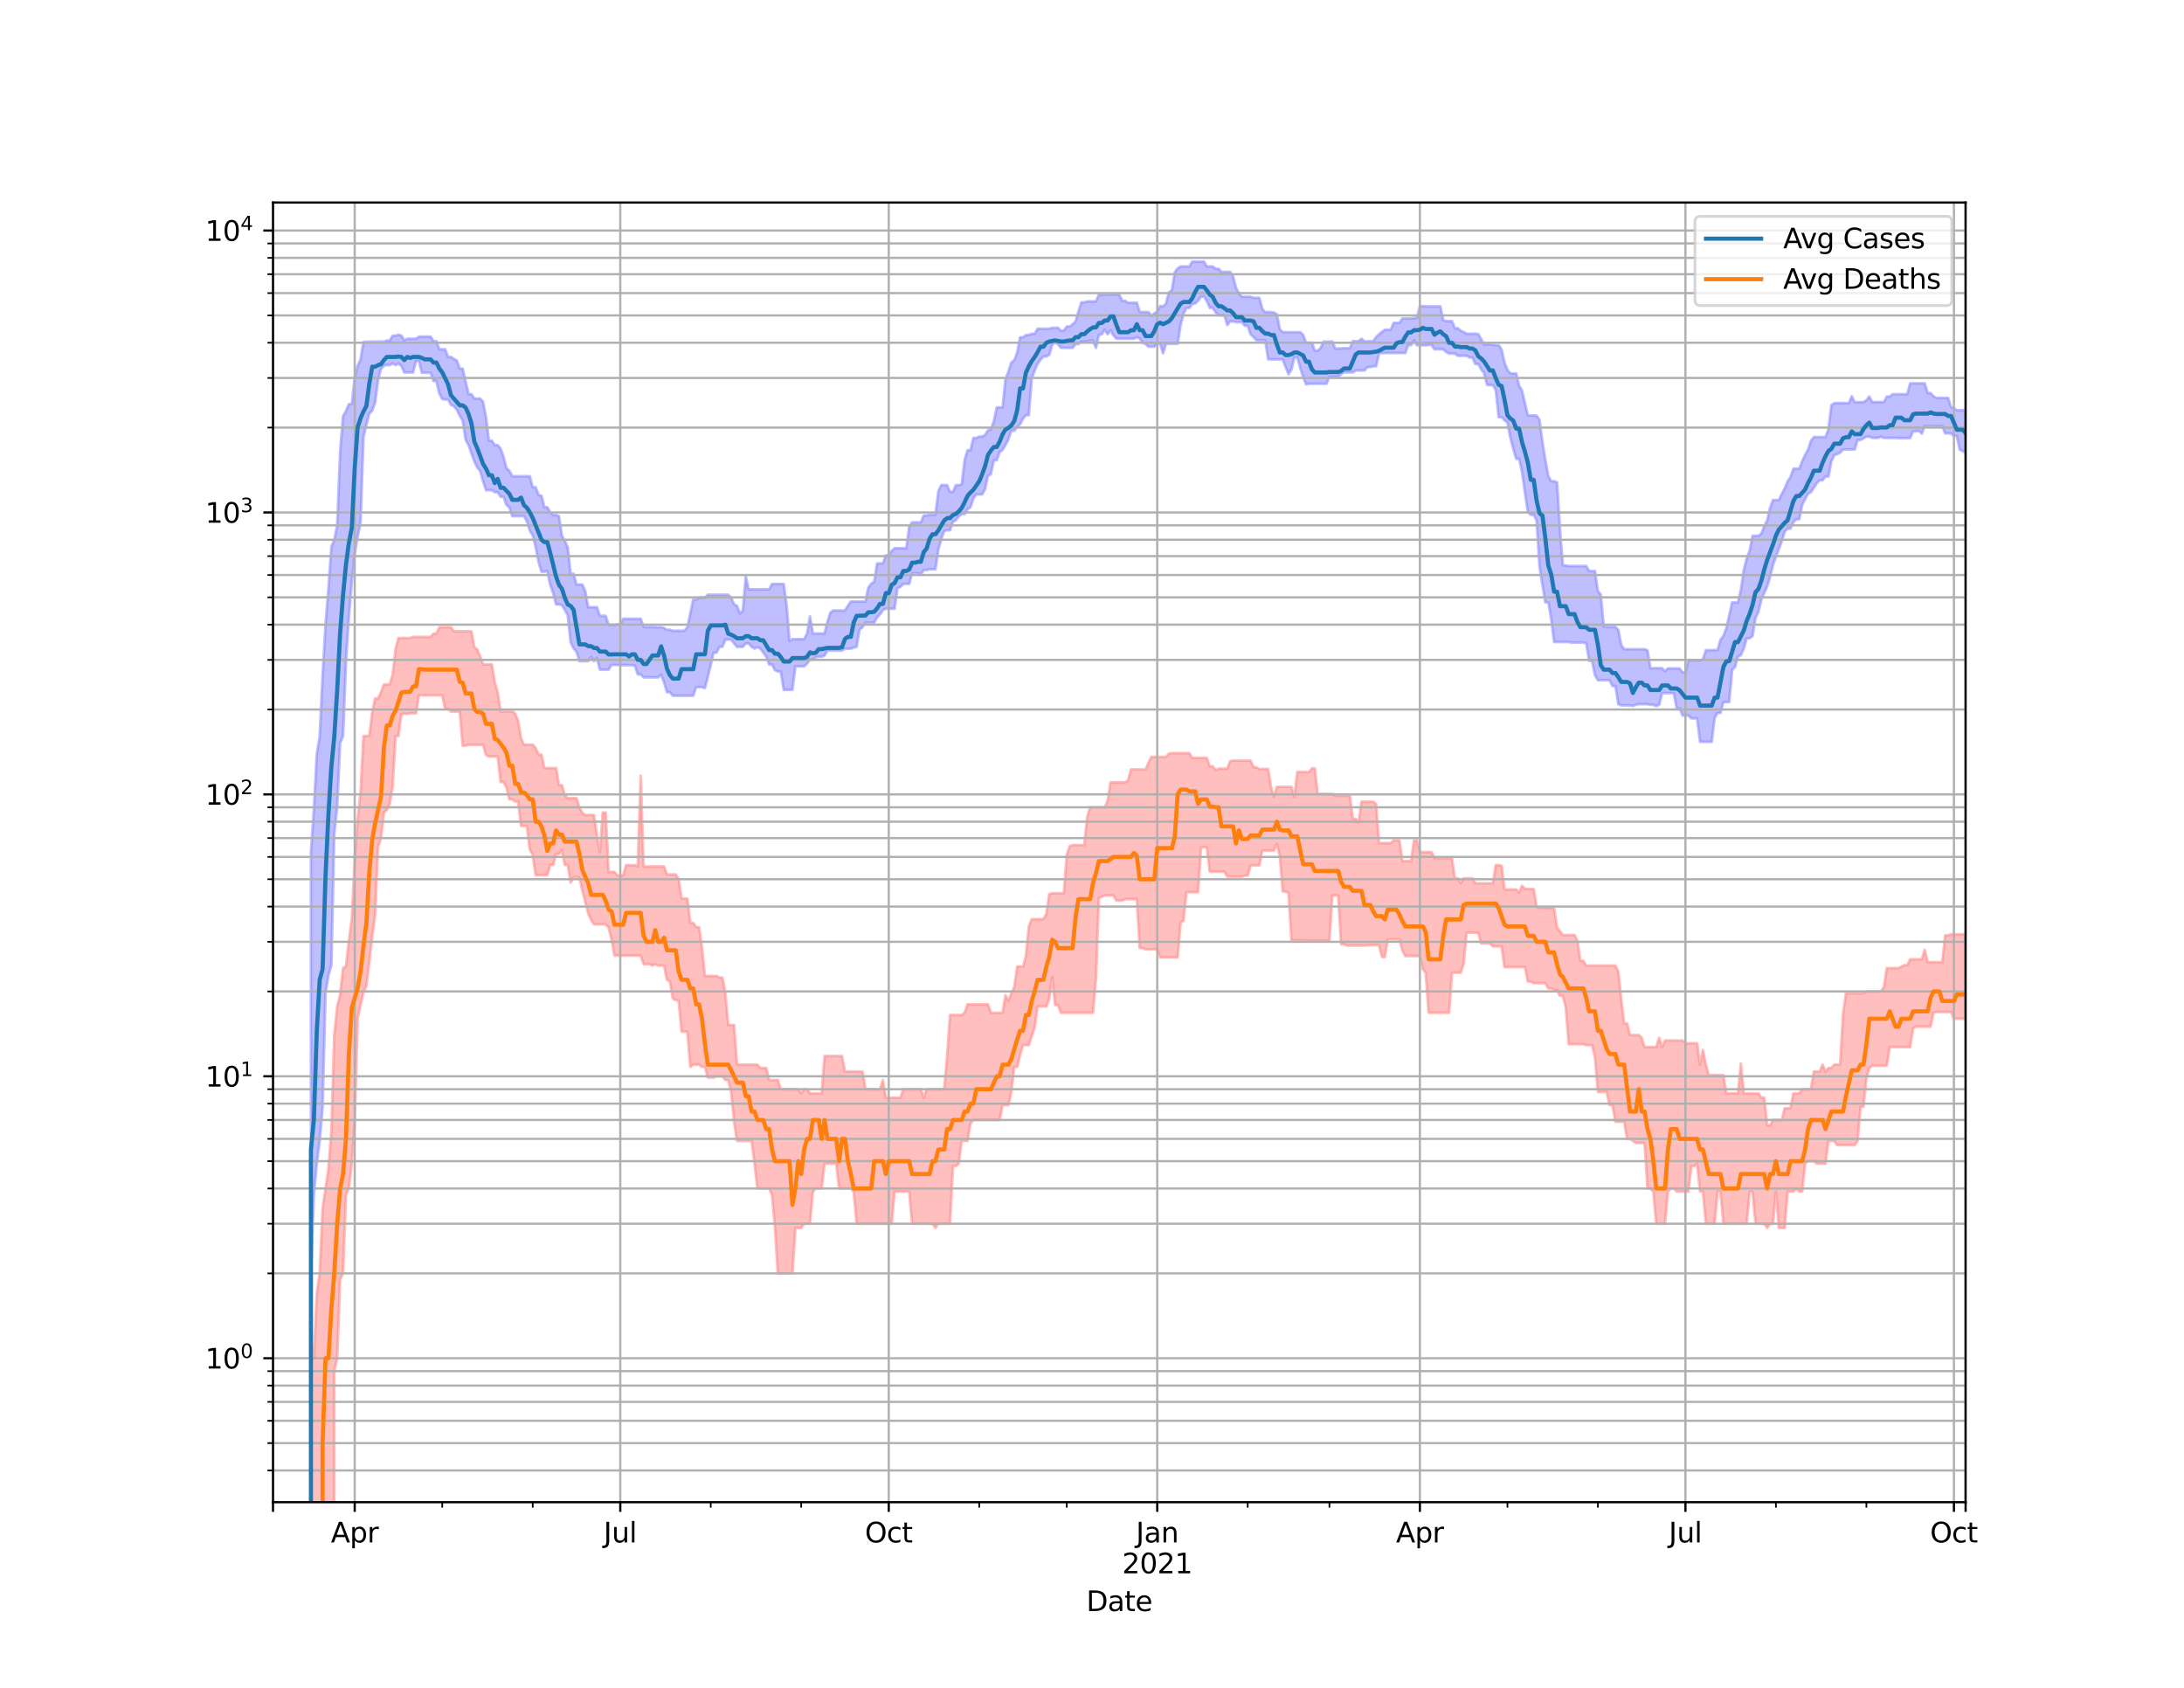 <?xml version="1.0" encoding="utf-8" standalone="no"?>
<!DOCTYPE svg PUBLIC "-//W3C//DTD SVG 1.1//EN"
  "http://www.w3.org/Graphics/SVG/1.1/DTD/svg11.dtd">
<svg height="612pt" version="1.1" viewBox="0 0 792 612" width="792pt" xmlns="http://www.w3.org/2000/svg" xmlns:xlink="http://www.w3.org/1999/xlink">
 <defs>
  <style type="text/css">*{stroke-linecap:butt;stroke-linejoin:round;}</style>
 </defs>
 <g id="figure_1">
  <g id="patch_1">
   <path d="M 0 612 
L 792 612 
L 792 0 
L 0 0 
z
" style="fill:#ffffff;"/>
  </g>
  <g id="axes_1">
   <g id="patch_2">
    <path d="M 99 544.68 
L 712.8 544.68 
L 712.8 73.44 
L 99 73.44 
z
" style="fill:#ffffff;"/>
   </g>
   <g id="PolyCollection_1">
    <path clip-path="url(#p68e2955192)" d="M 99 102716.49 
L 99 102716.49 
L 100.058 102716.49 
L 101.117 102716.49 
L 102.175 102716.49 
L 103.233 102716.49 
L 104.291 102716.49 
L 105.35 102716.49 
L 106.408 102716.49 
L 107.466 102716.49 
L 108.524 102716.49 
L 109.583 102716.49 
L 110.641 102716.49 
L 111.699 102716.49 
L 112.758 309.191 
L 113.816 293.816 
L 114.874 273.452 
L 115.932 267.063 
L 116.991 244.958 
L 118.049 226.45 
L 119.107 213.452 
L 120.166 198.286 
L 121.224 195.733 
L 122.282 190.478 
L 123.34 163.764 
L 124.399 150.933 
L 125.457 149.072 
L 126.515 146.553 
L 127.573 146.553 
L 128.632 136.788 
L 129.69 132.683 
L 130.748 130.303 
L 131.807 123.961 
L 132.865 123.961 
L 133.923 123.875 
L 134.981 123.875 
L 136.04 123.875 
L 137.098 123.858 
L 138.156 123.858 
L 139.214 123.858 
L 140.273 123.5 
L 141.331 123.5 
L 142.389 121.718 
L 143.448 121.718 
L 144.506 121.34 
L 145.564 121.718 
L 146.622 123.416 
L 147.681 122.826 
L 148.739 122.826 
L 149.797 122.826 
L 150.856 122.826 
L 151.914 122.05 
L 152.972 122.05 
L 154.03 122.05 
L 155.089 122.05 
L 156.147 122.05 
L 157.205 123.707 
L 158.263 123.707 
L 159.322 126.653 
L 160.38 126.653 
L 161.438 126.653 
L 162.497 129.429 
L 163.555 129.429 
L 164.613 130.149 
L 165.671 130.727 
L 166.73 133.667 
L 167.788 133.667 
L 168.846 138.253 
L 169.904 142.903 
L 170.963 142.903 
L 172.021 144.525 
L 173.079 144.525 
L 174.138 144.525 
L 175.196 145.743 
L 176.254 151.37 
L 177.312 159.8 
L 178.371 159.8 
L 179.429 161.405 
L 180.487 161.405 
L 181.546 162.71 
L 182.604 165.626 
L 183.662 169.726 
L 184.72 170.723 
L 185.779 172.68 
L 186.837 172.68 
L 187.895 172.68 
L 188.953 172.68 
L 190.012 172.68 
L 191.07 172.68 
L 192.128 172.68 
L 193.187 176.661 
L 194.245 176.661 
L 195.303 179.503 
L 196.361 179.769 
L 197.42 183.917 
L 198.478 183.917 
L 199.536 185.74 
L 200.594 186.735 
L 201.653 186.735 
L 202.711 187.104 
L 203.769 194.211 
L 204.828 196.09 
L 205.886 198.451 
L 206.944 208.052 
L 208.002 208.052 
L 209.061 211.963 
L 210.119 211.963 
L 211.177 211.963 
L 212.236 214.337 
L 213.294 220.164 
L 214.352 220.164 
L 215.41 220.164 
L 216.469 220.164 
L 217.527 223.294 
L 218.585 223.294 
L 219.643 223.294 
L 220.702 226.55 
L 221.76 226.55 
L 222.818 226.55 
L 223.877 226.35 
L 224.935 226.35 
L 225.993 224.381 
L 227.051 224.381 
L 228.11 224.381 
L 229.168 224.381 
L 230.226 224.381 
L 231.284 224.381 
L 232.343 224.381 
L 233.401 227.29 
L 234.459 227.357 
L 235.518 227.357 
L 236.576 227.357 
L 237.634 227.357 
L 238.692 227.516 
L 239.751 227.38 
L 240.809 227.755 
L 241.867 228.342 
L 242.926 228.342 
L 243.984 228.725 
L 245.042 228.725 
L 246.1 228.725 
L 247.159 228.725 
L 248.217 228.725 
L 249.275 227.38 
L 250.333 222.415 
L 251.392 217.403 
L 252.45 217.403 
L 253.508 216.73 
L 254.567 216.73 
L 255.625 216.73 
L 256.683 215.657 
L 257.741 215.657 
L 258.8 215.657 
L 259.858 215.657 
L 260.916 215.657 
L 261.974 215.657 
L 263.033 215.657 
L 264.091 215.657 
L 265.149 216.73 
L 266.208 219.071 
L 267.266 219.724 
L 268.324 222.405 
L 269.382 221.513 
L 270.441 208.947 
L 271.499 213.692 
L 272.557 213.692 
L 273.616 213.692 
L 274.674 213.692 
L 275.732 213.692 
L 276.79 213.692 
L 277.849 213.692 
L 278.907 213.692 
L 279.965 211.739 
L 281.023 211.739 
L 282.082 211.739 
L 283.14 211.739 
L 284.198 211.739 
L 285.257 219.373 
L 286.315 232.435 
L 287.373 231.755 
L 288.431 231.755 
L 289.49 231.755 
L 290.548 231.755 
L 291.606 231.755 
L 292.664 229.716 
L 293.723 223.522 
L 294.781 229.716 
L 295.839 229.716 
L 296.898 229.716 
L 297.956 229.716 
L 299.014 229.716 
L 300.072 225.377 
L 301.131 222.112 
L 302.189 221.364 
L 303.247 221.364 
L 304.306 221.364 
L 305.364 221.364 
L 306.422 221.364 
L 307.48 219.667 
L 308.539 218.114 
L 309.597 218.114 
L 310.655 218.114 
L 311.713 218.114 
L 312.772 218.114 
L 313.83 218.114 
L 314.888 213.097 
L 315.947 211.62 
L 317.005 210.966 
L 318.063 204.31 
L 319.121 204.31 
L 320.18 204.31 
L 321.238 201.334 
L 322.296 201.334 
L 323.354 199.763 
L 324.413 198.765 
L 325.471 198.765 
L 326.529 198.765 
L 327.588 198.765 
L 328.646 198.765 
L 329.704 191.094 
L 330.762 189.402 
L 331.821 189.402 
L 332.879 189.402 
L 333.937 189.402 
L 334.996 186.908 
L 336.054 186.908 
L 337.112 186.581 
L 338.17 186.581 
L 339.229 186.581 
L 340.287 178.134 
L 341.345 175.905 
L 342.403 175.905 
L 343.462 175.905 
L 344.52 178.355 
L 345.578 178.355 
L 346.637 175.905 
L 347.695 175.905 
L 348.753 175.65 
L 349.811 166.779 
L 350.87 163.232 
L 351.928 163.232 
L 352.986 158.81 
L 354.044 158.81 
L 355.103 158.284 
L 356.161 158.284 
L 357.219 157.707 
L 358.278 156.033 
L 359.336 155.673 
L 360.394 152.761 
L 361.452 147.725 
L 362.511 147.725 
L 363.569 147.725 
L 364.627 137.424 
L 365.686 134.723 
L 366.744 131.42 
L 367.802 130.664 
L 368.86 127.834 
L 369.919 122.314 
L 370.977 122.314 
L 372.035 121.528 
L 373.093 121.44 
L 374.152 121.042 
L 375.21 121.042 
L 376.268 119.214 
L 377.327 119.214 
L 378.385 119.214 
L 379.443 119.214 
L 380.501 119.214 
L 381.56 118.859 
L 382.618 118.859 
L 383.676 118.859 
L 384.734 119.902 
L 385.793 119.902 
L 386.851 118.394 
L 387.909 118.394 
L 388.968 117.585 
L 390.026 116.587 
L 391.084 112.925 
L 392.142 109.641 
L 393.201 109.641 
L 394.259 109.278 
L 395.317 109.278 
L 396.376 109.278 
L 397.434 109.278 
L 398.492 106.866 
L 399.55 106.866 
L 400.609 106.866 
L 401.667 106.866 
L 402.725 106.781 
L 403.783 106.781 
L 404.842 106.781 
L 405.9 106.781 
L 406.958 109.068 
L 408.017 109.068 
L 409.075 109.785 
L 410.133 109.785 
L 411.191 109.785 
L 412.25 109.785 
L 413.308 113.134 
L 414.366 113.134 
L 415.424 113.134 
L 416.483 113.134 
L 417.541 114.5 
L 418.599 113.614 
L 419.658 113.041 
L 420.716 110.921 
L 421.774 111.116 
L 422.832 110.068 
L 423.891 105.989 
L 424.949 105.243 
L 426.007 98.706 
L 427.066 97.311 
L 428.124 96.609 
L 429.182 96.609 
L 430.24 96.609 
L 431.299 96.609 
L 432.357 94.86 
L 433.415 94.86 
L 434.473 94.86 
L 435.532 94.86 
L 436.59 94.86 
L 437.648 96.609 
L 438.707 96.609 
L 439.765 96.609 
L 440.823 97.47 
L 441.881 97.47 
L 442.94 98.602 
L 443.998 98.602 
L 445.056 98.602 
L 446.114 98.602 
L 447.173 100.233 
L 448.231 104.421 
L 449.289 106.306 
L 450.348 107.608 
L 451.406 107.608 
L 452.464 107.608 
L 453.522 107.608 
L 454.581 107.987 
L 455.639 107.987 
L 456.697 107.987 
L 457.756 112 
L 458.814 113.183 
L 459.872 113.183 
L 460.93 113.183 
L 461.989 113.349 
L 463.047 113.968 
L 464.105 119.358 
L 465.163 120.459 
L 466.222 120.459 
L 467.28 120.459 
L 468.338 120.459 
L 469.397 120.459 
L 470.455 120.459 
L 471.513 120.459 
L 472.571 121.422 
L 473.63 124.233 
L 474.688 124.233 
L 475.746 124.233 
L 476.804 127.142 
L 477.863 127.142 
L 478.921 126.136 
L 479.979 123.862 
L 481.038 123.862 
L 482.096 123.862 
L 483.154 123.862 
L 484.212 126.366 
L 485.271 126.366 
L 486.329 126.341 
L 487.387 126.258 
L 488.446 126.258 
L 489.504 126.258 
L 490.562 123.731 
L 491.62 123.731 
L 492.679 123.731 
L 493.737 122.826 
L 494.795 123.738 
L 495.853 123.738 
L 496.912 123.738 
L 497.97 123.738 
L 499.028 122.221 
L 500.087 121.234 
L 501.145 120.363 
L 502.203 119.558 
L 503.261 119.558 
L 504.32 119.558 
L 505.378 117.076 
L 506.436 117.076 
L 507.494 117.076 
L 508.553 115.468 
L 509.611 115.468 
L 510.669 115.468 
L 511.728 115.468 
L 512.786 115.277 
L 513.844 115.277 
L 514.902 111.013 
L 515.961 111.013 
L 517.019 111.102 
L 518.077 111.102 
L 519.136 111.102 
L 520.194 111.102 
L 521.252 111.102 
L 522.31 111.102 
L 523.369 116.076 
L 524.427 116.456 
L 525.485 116.456 
L 526.543 116.456 
L 527.602 119.004 
L 528.66 119.004 
L 529.718 119.927 
L 530.777 120.381 
L 531.835 121.011 
L 532.893 121.011 
L 533.951 121.011 
L 535.01 121.011 
L 536.068 121.16 
L 537.126 122.944 
L 538.184 124.892 
L 539.243 124.892 
L 540.301 124.892 
L 541.359 124.892 
L 542.418 125.158 
L 543.476 125.158 
L 544.534 126.689 
L 545.592 131.466 
L 546.651 134.098 
L 547.709 135.405 
L 548.767 135.405 
L 549.826 135.426 
L 550.884 139.81 
L 551.942 141.608 
L 553 146.151 
L 554.059 150.651 
L 555.117 150.651 
L 556.175 150.651 
L 557.233 150.729 
L 558.292 152.291 
L 559.35 160.301 
L 560.408 166.756 
L 561.467 172.542 
L 562.525 174.5 
L 563.583 174.5 
L 564.641 174.884 
L 565.7 191.901 
L 566.758 205.022 
L 567.816 205.022 
L 568.874 205.235 
L 569.933 205.235 
L 570.991 205.235 
L 572.049 205.235 
L 573.108 205.235 
L 574.166 205.235 
L 575.224 205.235 
L 576.282 207.052 
L 577.341 207.052 
L 578.399 207.052 
L 579.457 214.346 
L 580.516 215.605 
L 581.574 227.087 
L 582.632 227.335 
L 583.69 227.335 
L 584.749 227.335 
L 585.807 227.335 
L 586.865 228.399 
L 587.923 233.906 
L 588.982 235.4 
L 590.04 235.4 
L 591.098 235.4 
L 592.157 235.4 
L 593.215 235.4 
L 594.273 235.4 
L 595.331 235.4 
L 596.39 235.4 
L 597.448 235.808 
L 598.506 242.282 
L 599.564 242.282 
L 600.623 242.282 
L 601.681 242.282 
L 602.739 242.282 
L 603.798 243.388 
L 604.856 242.377 
L 605.914 242.377 
L 606.972 242.377 
L 608.031 242.377 
L 609.089 242.377 
L 610.147 243.812 
L 611.206 243.812 
L 612.264 239.474 
L 613.322 239.474 
L 614.38 239.474 
L 615.439 239.474 
L 616.497 239.474 
L 617.555 238.986 
L 618.613 235.754 
L 619.672 235.754 
L 620.73 235.713 
L 621.788 235.713 
L 622.847 235.713 
L 623.905 231.994 
L 624.963 230.633 
L 626.021 227.835 
L 627.08 223.119 
L 628.138 218.437 
L 629.196 218.437 
L 630.254 218.437 
L 631.313 213.792 
L 632.371 206.66 
L 633.429 202.502 
L 634.488 199.672 
L 635.546 194.275 
L 636.604 194.275 
L 637.662 194.275 
L 638.721 193.508 
L 639.779 190.76 
L 640.837 188.738 
L 641.896 184.147 
L 642.954 181.327 
L 644.012 181.327 
L 645.07 181.327 
L 646.129 179.108 
L 647.187 177.148 
L 648.245 174.576 
L 649.303 172.952 
L 650.362 169.936 
L 651.42 169.936 
L 652.478 169.936 
L 653.537 167.312 
L 654.595 164.894 
L 655.653 163.078 
L 656.711 159.804 
L 657.77 158.48 
L 658.828 158.48 
L 659.886 158.48 
L 660.944 158.48 
L 662.003 158.48 
L 663.061 155.678 
L 664.119 146.923 
L 665.178 146.175 
L 666.236 146.175 
L 667.294 146.175 
L 668.352 146.175 
L 669.411 146.175 
L 670.469 146.175 
L 671.527 143.676 
L 672.586 145.82 
L 673.644 145.82 
L 674.702 145.82 
L 675.76 145.82 
L 676.819 145.149 
L 677.877 143.79 
L 678.935 145.775 
L 679.993 145.775 
L 681.052 145.775 
L 682.11 145.775 
L 683.168 145.775 
L 684.227 143.79 
L 685.285 143.79 
L 686.343 142.93 
L 687.401 142.93 
L 688.46 142.93 
L 689.518 142.93 
L 690.576 142.93 
L 691.634 142.93 
L 692.693 139.012 
L 693.751 139.012 
L 694.809 139.012 
L 695.868 139.012 
L 696.926 139.012 
L 697.984 139.012 
L 699.042 142.521 
L 700.101 142.521 
L 701.159 143.664 
L 702.217 144.287 
L 703.276 144.287 
L 704.334 144.287 
L 705.392 144.287 
L 706.45 144.287 
L 707.509 147.562 
L 708.567 148.001 
L 709.625 148.751 
L 710.683 148.751 
L 711.742 148.751 
L 712.8 148.751 
L 712.8 164.163 
L 712.8 164.163 
L 711.742 163.554 
L 710.683 163.102 
L 709.625 158.11 
L 708.567 158.11 
L 707.509 157.159 
L 706.45 157.159 
L 705.392 157.159 
L 704.334 154.489 
L 703.276 154.489 
L 702.217 154.489 
L 701.159 154.489 
L 700.101 154.489 
L 699.042 154.489 
L 697.984 154.489 
L 696.926 157.255 
L 695.868 156.24 
L 694.809 156.382 
L 693.751 156.382 
L 692.693 158.846 
L 691.634 158.846 
L 690.576 158.846 
L 689.518 158.846 
L 688.46 158.846 
L 687.401 158.781 
L 686.343 158.781 
L 685.285 158.781 
L 684.227 158.781 
L 683.168 158.781 
L 682.11 158.353 
L 681.052 158.781 
L 679.993 158.781 
L 678.935 158.781 
L 677.877 158.353 
L 676.819 158.353 
L 675.76 158.921 
L 674.702 159.558 
L 673.644 159.558 
L 672.586 163.003 
L 671.527 163.003 
L 670.469 163.003 
L 669.411 163.003 
L 668.352 163.003 
L 667.294 164.166 
L 666.236 164.643 
L 665.178 165.047 
L 664.119 167.358 
L 663.061 172.763 
L 662.003 172.763 
L 660.944 174.134 
L 659.886 174.134 
L 658.828 175.218 
L 657.77 176.846 
L 656.711 178.441 
L 655.653 179.074 
L 654.595 180.991 
L 653.537 183.057 
L 652.478 188.28 
L 651.42 188.28 
L 650.362 189.373 
L 649.303 191.678 
L 648.245 191.678 
L 647.187 192.807 
L 646.129 196.325 
L 645.07 199.105 
L 644.012 201.975 
L 642.954 204.817 
L 641.896 209.142 
L 640.837 212.664 
L 639.779 214.992 
L 638.721 217.557 
L 637.662 221.841 
L 636.604 224.149 
L 635.546 230.584 
L 634.488 231.432 
L 633.429 231.432 
L 632.371 235.156 
L 631.313 237.539 
L 630.254 238.069 
L 629.196 241.856 
L 628.138 242.936 
L 627.08 254.576 
L 626.021 254.576 
L 624.963 254.576 
L 623.905 258.505 
L 622.847 258.505 
L 621.788 260.393 
L 620.73 268.986 
L 619.672 268.986 
L 618.613 268.986 
L 617.555 268.986 
L 616.497 268.986 
L 615.439 260.489 
L 614.38 260.489 
L 613.322 260.489 
L 612.264 259.428 
L 611.206 259.428 
L 610.147 259.428 
L 609.089 256.781 
L 608.031 256.781 
L 606.972 251.314 
L 605.914 251.314 
L 604.856 251.314 
L 603.798 251.314 
L 602.739 251.314 
L 601.681 255.547 
L 600.623 255.998 
L 599.564 255.547 
L 598.506 255.526 
L 597.448 255.334 
L 596.39 255.334 
L 595.331 255.334 
L 594.273 255.334 
L 593.215 255.547 
L 592.157 255.955 
L 591.098 255.761 
L 590.04 255.761 
L 588.982 255.761 
L 587.923 255.761 
L 586.865 255.334 
L 585.807 248.749 
L 584.749 248.749 
L 583.69 246.638 
L 582.632 246.638 
L 581.574 246.638 
L 580.516 246.638 
L 579.457 246.638 
L 578.399 244.79 
L 577.341 239.638 
L 576.282 239.593 
L 575.224 233.281 
L 574.166 232.997 
L 573.108 232.997 
L 572.049 232.997 
L 570.991 232.997 
L 569.933 232.997 
L 568.874 232.792 
L 567.816 232.792 
L 566.758 232.792 
L 565.7 232.792 
L 564.641 232.792 
L 563.583 232.792 
L 562.525 224.424 
L 561.467 218.382 
L 560.408 218.382 
L 559.35 212.075 
L 558.292 205.552 
L 557.233 188.785 
L 556.175 186.649 
L 555.117 186.649 
L 554.059 185.731 
L 553 178.52 
L 551.942 171.148 
L 550.884 166.362 
L 549.826 166.362 
L 548.767 162.691 
L 547.709 158.728 
L 546.651 153.182 
L 545.592 152.4 
L 544.534 151.276 
L 543.476 151.276 
L 542.418 141.343 
L 541.359 139.649 
L 540.301 139.649 
L 539.243 139.499 
L 538.184 135.33 
L 537.126 133.874 
L 536.068 131.969 
L 535.01 131.969 
L 533.951 129.627 
L 532.893 129.627 
L 531.835 129.005 
L 530.777 129.005 
L 529.718 129.005 
L 528.66 129.005 
L 527.602 128.201 
L 526.543 128.201 
L 525.485 128.174 
L 524.427 127.641 
L 523.369 126.64 
L 522.31 126.64 
L 521.252 126.64 
L 520.194 126.64 
L 519.136 125.058 
L 518.077 125.058 
L 517.019 125.208 
L 515.961 125.208 
L 514.902 125.208 
L 513.844 125.208 
L 512.786 123.383 
L 511.728 125.153 
L 510.669 125.153 
L 509.611 128.017 
L 508.553 128.017 
L 507.494 128.017 
L 506.436 128.017 
L 505.378 128.017 
L 504.32 128.017 
L 503.261 128.017 
L 502.203 128.017 
L 501.145 128.017 
L 500.087 128.224 
L 499.028 132.834 
L 497.97 132.834 
L 496.912 133.089 
L 495.853 133.089 
L 494.795 134.345 
L 493.737 134.345 
L 492.679 134.345 
L 491.62 134.345 
L 490.562 135.023 
L 489.504 135.023 
L 488.446 135.023 
L 487.387 135.023 
L 486.329 135.673 
L 485.271 136.612 
L 484.212 136.612 
L 483.154 136.612 
L 482.096 136.612 
L 481.038 139.155 
L 479.979 139.155 
L 478.921 139.155 
L 477.863 139.155 
L 476.804 139.155 
L 475.746 139.155 
L 474.688 139.155 
L 473.63 139.377 
L 472.571 136.612 
L 471.513 133.448 
L 470.455 129.608 
L 469.397 129.591 
L 468.338 133.953 
L 467.28 135.714 
L 466.222 133.147 
L 465.163 130.295 
L 464.105 130.295 
L 463.047 130.295 
L 461.989 130.295 
L 460.93 130.295 
L 459.872 130.295 
L 458.814 123.389 
L 457.756 123.389 
L 456.697 123.389 
L 455.639 123.389 
L 454.581 122.165 
L 453.522 121.275 
L 452.464 118.132 
L 451.406 118.132 
L 450.348 116.79 
L 449.289 116.79 
L 448.231 116.79 
L 447.173 116.538 
L 446.114 116.538 
L 445.056 117.845 
L 443.998 114.312 
L 442.94 114.312 
L 441.881 114.312 
L 440.823 113.249 
L 439.765 111.636 
L 438.707 111.636 
L 437.648 109.213 
L 436.59 107.535 
L 435.532 107.535 
L 434.473 109.076 
L 433.415 110.052 
L 432.357 110.257 
L 431.299 111.669 
L 430.24 111.669 
L 429.182 113.85 
L 428.124 117.939 
L 427.066 124.648 
L 426.007 124.648 
L 424.949 124.648 
L 423.891 124.648 
L 422.832 124.648 
L 421.774 128.109 
L 420.716 124.663 
L 419.658 124.663 
L 418.599 125.713 
L 417.541 125.713 
L 416.483 125.713 
L 415.424 124.728 
L 414.366 124.318 
L 413.308 122.759 
L 412.25 122.239 
L 411.191 122.795 
L 410.133 122.795 
L 409.075 122.795 
L 408.017 122.795 
L 406.958 122.795 
L 405.9 122.795 
L 404.842 122.795 
L 403.783 121.632 
L 402.725 119.716 
L 401.667 121.183 
L 400.609 119.567 
L 399.55 121.183 
L 398.492 121.51 
L 397.434 126.137 
L 396.376 123.507 
L 395.317 123.507 
L 394.259 123.862 
L 393.201 123.862 
L 392.142 123.862 
L 391.084 124.772 
L 390.026 124.772 
L 388.968 126.137 
L 387.909 126.137 
L 386.851 126.137 
L 385.793 126.137 
L 384.734 126.137 
L 383.676 124.813 
L 382.618 124.047 
L 381.56 125.011 
L 380.501 128.684 
L 379.443 129.293 
L 378.385 129.293 
L 377.327 130.421 
L 376.268 131.961 
L 375.21 134.34 
L 374.152 137.333 
L 373.093 150.546 
L 372.035 150.546 
L 370.977 151.818 
L 369.919 153.871 
L 368.86 154.868 
L 367.802 156.208 
L 366.744 156.208 
L 365.686 159.33 
L 364.627 161.335 
L 363.569 163.11 
L 362.511 163.926 
L 361.452 166.883 
L 360.394 166.883 
L 359.336 171.92 
L 358.278 172.548 
L 357.219 177.331 
L 356.161 179.276 
L 355.103 179.276 
L 354.044 179.276 
L 352.986 180.76 
L 351.928 183.925 
L 350.87 184.685 
L 349.811 186.428 
L 348.753 186.428 
L 347.695 187.269 
L 346.637 188.633 
L 345.578 189.181 
L 344.52 192.259 
L 343.462 192.259 
L 342.403 192.584 
L 341.345 195.495 
L 340.287 199.255 
L 339.229 206.419 
L 338.17 206.419 
L 337.112 206.419 
L 336.054 206.696 
L 334.996 206.696 
L 333.937 208.221 
L 332.879 207.869 
L 331.821 207.869 
L 330.762 207.869 
L 329.704 211.724 
L 328.646 211.724 
L 327.588 211.724 
L 326.529 212.819 
L 325.471 213.27 
L 324.413 220.707 
L 323.354 220.707 
L 322.296 220.707 
L 321.238 220.707 
L 320.18 221.236 
L 319.121 222.771 
L 318.063 223.887 
L 317.005 225.79 
L 315.947 225.79 
L 314.888 225.79 
L 313.83 225.79 
L 312.772 227.414 
L 311.713 228.261 
L 310.655 234.527 
L 309.597 234.807 
L 308.539 235.224 
L 307.48 235.224 
L 306.422 235.224 
L 305.364 235.904 
L 304.306 235.904 
L 303.247 235.904 
L 302.189 235.904 
L 301.131 235.904 
L 300.072 235.904 
L 299.014 237.71 
L 297.956 238.112 
L 296.898 238.112 
L 295.839 238.315 
L 294.781 239.133 
L 293.723 239.133 
L 292.664 240.634 
L 291.606 241.606 
L 290.548 241.606 
L 289.49 241.606 
L 288.431 241.606 
L 287.373 250.126 
L 286.315 250.126 
L 285.257 250.126 
L 284.198 250.126 
L 283.14 243.502 
L 282.082 243.502 
L 281.023 242.968 
L 279.965 240.955 
L 278.907 240.955 
L 277.849 238.011 
L 276.79 236.638 
L 275.732 235.156 
L 274.674 234.673 
L 273.616 235.129 
L 272.557 234.553 
L 271.499 233.307 
L 270.441 233.307 
L 269.382 234.553 
L 268.324 234.553 
L 267.266 234.553 
L 266.208 233.307 
L 265.149 231.931 
L 264.091 231.931 
L 263.033 231.931 
L 261.974 234.553 
L 260.916 234.553 
L 259.858 236.651 
L 258.8 236.651 
L 257.741 241.094 
L 256.683 245.466 
L 255.625 249.507 
L 254.567 249.154 
L 253.508 249.154 
L 252.45 249.154 
L 251.392 252.256 
L 250.333 252.256 
L 249.275 252.256 
L 248.217 252.256 
L 247.159 252.256 
L 246.1 252.256 
L 245.042 252.256 
L 243.984 252.256 
L 242.926 251.004 
L 241.867 251.004 
L 240.809 247.378 
L 239.751 244.69 
L 238.692 245.602 
L 237.634 245.602 
L 236.576 245.602 
L 235.518 245.602 
L 234.459 245.602 
L 233.401 245.602 
L 232.343 244.54 
L 231.284 244.54 
L 230.226 241.357 
L 229.168 241.171 
L 228.11 241.171 
L 227.051 241.171 
L 225.993 241.171 
L 224.935 241.171 
L 223.877 241.109 
L 222.818 241.109 
L 221.76 241.109 
L 220.702 242.823 
L 219.643 242.823 
L 218.585 242.823 
L 217.527 242.823 
L 216.469 238.547 
L 215.41 239.742 
L 214.352 238.228 
L 213.294 239.742 
L 212.236 239.742 
L 211.177 239.742 
L 210.119 239.742 
L 209.061 236.318 
L 208.002 235.089 
L 206.944 232.869 
L 205.886 223.109 
L 204.828 221.206 
L 203.769 219.411 
L 202.711 219.156 
L 201.653 219.156 
L 200.594 215.018 
L 199.536 212.067 
L 198.478 207.038 
L 197.42 207.282 
L 196.361 207.282 
L 195.303 203.761 
L 194.245 198.304 
L 193.187 194.104 
L 192.128 192.444 
L 191.07 189.009 
L 190.012 187.149 
L 188.953 187.149 
L 187.895 187.149 
L 186.837 187.149 
L 185.779 187.149 
L 184.72 183.972 
L 183.662 183.099 
L 182.604 180.119 
L 181.546 180.119 
L 180.487 178.467 
L 179.429 178.467 
L 178.371 177.747 
L 177.312 177.747 
L 176.254 177.747 
L 175.196 174.6 
L 174.138 170.833 
L 173.079 169.516 
L 172.021 167.309 
L 170.963 164.387 
L 169.904 161.389 
L 168.846 159.435 
L 167.788 152.521 
L 166.73 150.785 
L 165.671 148.601 
L 164.613 147.29 
L 163.555 146.838 
L 162.497 144.869 
L 161.438 144.869 
L 160.38 144.695 
L 159.322 142.684 
L 158.263 138.174 
L 157.205 138.174 
L 156.147 135.155 
L 155.089 135.155 
L 154.03 135.155 
L 152.972 135.155 
L 151.914 130.899 
L 150.856 130.899 
L 149.797 135.058 
L 148.739 135.058 
L 147.681 135.058 
L 146.622 135.058 
L 145.564 132.698 
L 144.506 131.807 
L 143.448 132.355 
L 142.389 131.795 
L 141.331 132.355 
L 140.273 132.355 
L 139.214 132.564 
L 138.156 133.803 
L 137.098 137.806 
L 136.04 145.916 
L 134.981 148.929 
L 133.923 149.976 
L 132.865 153.971 
L 131.807 158.574 
L 130.748 189.512 
L 129.69 194.593 
L 128.632 200.889 
L 127.573 211.225 
L 126.515 223.615 
L 125.457 240.269 
L 124.399 266.952 
L 123.34 269.363 
L 122.282 292.422 
L 121.224 302.194 
L 120.166 349.941 
L 119.107 353.674 
L 118.049 360.162 
L 116.991 401.294 
L 115.932 413.688 
L 114.874 421.933 
L 113.816 433.22 
L 112.758 461.715 
L 111.699 102716.49 
L 110.641 102716.49 
L 109.583 102716.49 
L 108.524 102716.49 
L 107.466 102716.49 
L 106.408 102716.49 
L 105.35 102716.49 
L 104.291 102716.49 
L 103.233 102716.49 
L 102.175 102716.49 
L 101.117 102716.49 
L 100.058 102716.49 
L 99 102716.49 
z
" style="fill:#8080ff;fill-opacity:0.5;stroke:#8080ff;stroke-opacity:0.5;"/>
   </g>
   <g id="PolyCollection_2">
    <path clip-path="url(#p68e2955192)" d="M 99 102716.49 
L 99 102716.49 
L 100.058 102716.49 
L 101.117 102716.49 
L 102.175 102716.49 
L 103.233 102716.49 
L 104.291 102716.49 
L 105.35 102716.49 
L 106.408 102716.49 
L 107.466 102716.49 
L 108.524 102716.49 
L 109.583 102716.49 
L 110.641 102716.49 
L 111.699 102716.49 
L 112.758 492.488 
L 113.816 492.488 
L 114.874 468.93 
L 115.932 461.715 
L 116.991 438.158 
L 118.049 430.943 
L 119.107 423.783 
L 120.166 410.077 
L 121.224 375.326 
L 122.282 364.915 
L 123.34 360.843 
L 124.399 351.028 
L 125.457 350.481 
L 126.515 341.195 
L 127.573 333.15 
L 128.632 311.464 
L 129.69 296.85 
L 130.748 287.16 
L 131.807 266.842 
L 132.865 266.842 
L 133.923 266.842 
L 134.981 258.345 
L 136.04 253.258 
L 137.098 253.258 
L 138.156 250.966 
L 139.214 248.203 
L 140.273 248.203 
L 141.331 248.203 
L 142.389 244.656 
L 143.448 235.4 
L 144.506 231.333 
L 145.564 231.333 
L 146.622 231.333 
L 147.681 231.333 
L 148.739 231.333 
L 149.797 230.926 
L 150.856 230.926 
L 151.914 230.926 
L 152.972 230.926 
L 154.03 230.926 
L 155.089 230.926 
L 156.147 230.926 
L 157.205 229.74 
L 158.263 229.74 
L 159.322 227.459 
L 160.38 227.459 
L 161.438 227.459 
L 162.497 227.459 
L 163.555 227.459 
L 164.613 228.912 
L 165.671 228.912 
L 166.73 228.912 
L 167.788 228.912 
L 168.846 228.912 
L 169.904 228.912 
L 170.963 228.912 
L 172.021 234.74 
L 173.079 235.468 
L 174.138 238.026 
L 175.196 240.909 
L 176.254 240.909 
L 177.312 240.909 
L 178.371 240.909 
L 179.429 247.432 
L 180.487 251.024 
L 181.546 257.983 
L 182.604 257.983 
L 183.662 257.983 
L 184.72 257.983 
L 185.779 257.983 
L 186.837 258.757 
L 187.895 261.284 
L 188.953 267.732 
L 190.012 270.009 
L 191.07 270.009 
L 192.128 270.009 
L 193.187 270.009 
L 194.245 271.178 
L 195.303 273.612 
L 196.361 273.612 
L 197.42 278.49 
L 198.478 278.49 
L 199.536 278.49 
L 200.594 278.49 
L 201.653 278.49 
L 202.711 284.664 
L 203.769 284.664 
L 204.828 288.441 
L 205.886 289.392 
L 206.944 289.392 
L 208.002 289.392 
L 209.061 289.392 
L 210.119 292.865 
L 211.177 294.735 
L 212.236 295.517 
L 213.294 295.517 
L 214.352 295.517 
L 215.41 295.517 
L 216.469 302.871 
L 217.527 308.977 
L 218.585 294.632 
L 219.643 294.632 
L 220.702 316.141 
L 221.76 316.141 
L 222.818 316.141 
L 223.877 317.414 
L 224.935 317.414 
L 225.993 317.414 
L 227.051 313.702 
L 228.11 313.702 
L 229.168 313.702 
L 230.226 313.702 
L 231.284 314.179 
L 232.343 281.259 
L 233.401 314.179 
L 234.459 314.179 
L 235.518 314.179 
L 236.576 314.179 
L 237.634 314.179 
L 238.692 314.179 
L 239.751 314.179 
L 240.809 314.179 
L 241.867 317.071 
L 242.926 317.071 
L 243.984 317.071 
L 245.042 317.071 
L 246.1 318.635 
L 247.159 325.819 
L 248.217 325.819 
L 249.275 325.819 
L 250.333 334.647 
L 251.392 334.647 
L 252.45 336.196 
L 253.508 336.196 
L 254.567 343.612 
L 255.625 353.869 
L 256.683 353.869 
L 257.741 353.869 
L 258.8 353.869 
L 259.858 353.869 
L 260.916 354.46 
L 261.974 354.46 
L 263.033 359.937 
L 264.091 371.675 
L 265.149 371.675 
L 266.208 371.675 
L 267.266 386.032 
L 268.324 386.032 
L 269.382 386.032 
L 270.441 386.032 
L 271.499 386.032 
L 272.557 386.032 
L 273.616 386.032 
L 274.674 386.032 
L 275.732 387.26 
L 276.79 387.26 
L 277.849 387.26 
L 278.907 391.616 
L 279.965 391.616 
L 281.023 391.616 
L 282.082 391.616 
L 283.14 394.941 
L 284.198 394.941 
L 285.257 394.941 
L 286.315 394.941 
L 287.373 394.941 
L 288.431 394.941 
L 289.49 394.941 
L 290.548 396.446 
L 291.606 394.941 
L 292.664 394.941 
L 293.723 396.446 
L 294.781 396.446 
L 295.839 396.446 
L 296.898 396.446 
L 297.956 396.446 
L 299.014 382.915 
L 300.072 382.915 
L 301.131 382.915 
L 302.189 382.915 
L 303.247 382.915 
L 304.306 382.915 
L 305.364 382.915 
L 306.422 388.522 
L 307.48 388.522 
L 308.539 388.522 
L 309.597 388.522 
L 310.655 388.522 
L 311.713 388.522 
L 312.772 388.522 
L 313.83 394.941 
L 314.888 394.941 
L 315.947 394.941 
L 317.005 394.941 
L 318.063 394.941 
L 319.121 394.941 
L 320.18 391.616 
L 321.238 398.004 
L 322.296 398.004 
L 323.354 398.004 
L 324.413 398.004 
L 325.471 398.004 
L 326.529 398.004 
L 327.588 394.941 
L 328.646 394.941 
L 329.704 394.941 
L 330.762 394.941 
L 331.821 394.941 
L 332.879 394.941 
L 333.937 394.941 
L 334.996 398.004 
L 336.054 394.941 
L 337.112 394.941 
L 338.17 394.941 
L 339.229 394.941 
L 340.287 394.941 
L 341.345 394.941 
L 342.403 394.941 
L 343.462 382.915 
L 344.52 368.031 
L 345.578 368.031 
L 346.637 368.031 
L 347.695 368.031 
L 348.753 368.031 
L 349.811 367.231 
L 350.87 364.169 
L 351.928 364.169 
L 352.986 364.169 
L 354.044 364.169 
L 355.103 364.169 
L 356.161 364.169 
L 357.219 364.169 
L 358.278 364.169 
L 359.336 367.231 
L 360.394 367.231 
L 361.452 367.231 
L 362.511 367.231 
L 363.569 367.231 
L 364.627 360.843 
L 365.686 362.952 
L 366.744 360.162 
L 367.802 357.964 
L 368.86 350.481 
L 369.919 350.481 
L 370.977 350.481 
L 372.035 346.664 
L 373.093 335.934 
L 374.152 333.273 
L 375.21 333.273 
L 376.268 333.273 
L 377.327 333.273 
L 378.385 333.273 
L 379.443 331.348 
L 380.501 324.186 
L 381.56 323.886 
L 382.618 323.886 
L 383.676 323.886 
L 384.734 323.886 
L 385.793 323.886 
L 386.851 309.984 
L 387.909 306.824 
L 388.968 306.419 
L 390.026 306.419 
L 391.084 306.419 
L 392.142 306.419 
L 393.201 306.419 
L 394.259 296.258 
L 395.317 292.717 
L 396.376 292.717 
L 397.434 292.717 
L 398.492 292.717 
L 399.55 292.717 
L 400.609 292.717 
L 401.667 290.363 
L 402.725 283.687 
L 403.783 283.687 
L 404.842 283.687 
L 405.9 283.687 
L 406.958 283.687 
L 408.017 283.687 
L 409.075 282.969 
L 410.133 278.994 
L 411.191 278.994 
L 412.25 278.994 
L 413.308 278.994 
L 414.366 278.994 
L 415.424 278.994 
L 416.483 276.563 
L 417.541 274.454 
L 418.599 274.454 
L 419.658 274.454 
L 420.716 274.454 
L 421.774 274.454 
L 422.832 274.454 
L 423.891 273.292 
L 424.949 273.07 
L 426.007 273.07 
L 427.066 273.07 
L 428.124 273.07 
L 429.182 273.07 
L 430.24 273.07 
L 431.299 273.07 
L 432.357 274.815 
L 433.415 274.815 
L 434.473 274.815 
L 435.532 274.815 
L 436.59 274.815 
L 437.648 274.815 
L 438.707 277.85 
L 439.765 277.85 
L 440.823 279.248 
L 441.881 278.705 
L 442.94 278.705 
L 443.998 278.705 
L 445.056 278.705 
L 446.114 275.984 
L 447.173 275.781 
L 448.231 275.781 
L 449.289 275.781 
L 450.348 275.781 
L 451.406 275.781 
L 452.464 275.781 
L 453.522 275.781 
L 454.581 278.204 
L 455.639 278.204 
L 456.697 278.849 
L 457.756 278.849 
L 458.814 278.849 
L 459.872 278.849 
L 460.93 285.327 
L 461.989 288.982 
L 463.047 285.327 
L 464.105 285.327 
L 465.163 285.327 
L 466.222 285.327 
L 467.28 285.327 
L 468.338 285.327 
L 469.397 288.982 
L 470.455 279.834 
L 471.513 279.945 
L 472.571 279.945 
L 473.63 279.945 
L 474.688 279.945 
L 475.746 278.633 
L 476.804 278.633 
L 477.863 287.862 
L 478.921 287.862 
L 479.979 287.862 
L 481.038 287.862 
L 482.096 287.862 
L 483.154 287.862 
L 484.212 288.531 
L 485.271 288.531 
L 486.329 288.531 
L 487.387 288.531 
L 488.446 288.531 
L 489.504 288.531 
L 490.562 296.904 
L 491.62 296.904 
L 492.679 298.224 
L 493.737 290.692 
L 494.795 290.692 
L 495.853 290.692 
L 496.912 290.692 
L 497.97 290.692 
L 499.028 291.549 
L 500.087 305.687 
L 501.145 305.687 
L 502.203 305.687 
L 503.261 305.687 
L 504.32 305.687 
L 505.378 304.706 
L 506.436 304.706 
L 507.494 304.706 
L 508.553 312.223 
L 509.611 312.223 
L 510.669 312.223 
L 511.728 312.223 
L 512.786 304.706 
L 513.844 304.706 
L 514.902 308.977 
L 515.961 308.977 
L 517.019 308.977 
L 518.077 308.977 
L 519.136 308.977 
L 520.194 311.164 
L 521.252 311.164 
L 522.31 311.164 
L 523.369 311.164 
L 524.427 311.164 
L 525.485 311.164 
L 526.543 311.164 
L 527.602 318.458 
L 528.66 318.458 
L 529.718 320.256 
L 530.777 318.458 
L 531.835 318.458 
L 532.893 318.458 
L 533.951 318.458 
L 535.01 320.256 
L 536.068 320.256 
L 537.126 320.256 
L 538.184 320.256 
L 539.243 320.256 
L 540.301 320.256 
L 541.359 320.256 
L 542.418 313.702 
L 543.476 313.702 
L 544.534 313.94 
L 545.592 322.514 
L 546.651 322.514 
L 547.709 322.514 
L 548.767 322.514 
L 549.826 322.514 
L 550.884 323.687 
L 551.942 321.183 
L 553 322.321 
L 554.059 322.321 
L 555.117 322.321 
L 556.175 322.321 
L 557.233 328.83 
L 558.292 329.165 
L 559.35 329.165 
L 560.408 329.165 
L 561.467 329.165 
L 562.525 329.165 
L 563.583 329.165 
L 564.641 336.327 
L 565.7 337.664 
L 566.758 339.043 
L 567.816 339.043 
L 568.874 339.043 
L 569.933 339.043 
L 570.991 339.043 
L 572.049 341.195 
L 573.108 348.359 
L 574.166 348.359 
L 575.224 350.12 
L 576.282 350.12 
L 577.341 350.12 
L 578.399 350.12 
L 579.457 350.12 
L 580.516 350.12 
L 581.574 350.12 
L 582.632 350.12 
L 583.69 350.12 
L 584.749 350.12 
L 585.807 350.12 
L 586.865 352.331 
L 587.923 362.238 
L 588.982 371.094 
L 590.04 371.094 
L 591.098 375.326 
L 592.157 375.326 
L 593.215 375.326 
L 594.273 375.326 
L 595.331 376.287 
L 596.39 379.652 
L 597.448 379.652 
L 598.506 379.652 
L 599.564 379.652 
L 600.623 379.652 
L 601.681 376.287 
L 602.739 379.652 
L 603.798 377.27 
L 604.856 377.27 
L 605.914 377.27 
L 606.972 377.27 
L 608.031 377.27 
L 609.089 377.27 
L 610.147 377.27 
L 611.206 378.276 
L 612.264 378.276 
L 613.322 378.276 
L 614.38 378.276 
L 615.439 378.276 
L 616.497 386.032 
L 617.555 380.714 
L 618.613 386.032 
L 619.672 389.822 
L 620.73 389.822 
L 621.788 389.822 
L 622.847 389.822 
L 623.905 389.822 
L 624.963 389.822 
L 626.021 396.446 
L 627.08 396.446 
L 628.138 396.446 
L 629.196 396.446 
L 630.254 396.446 
L 631.313 385.63 
L 632.371 396.446 
L 633.429 396.446 
L 634.488 396.446 
L 635.546 396.446 
L 636.604 396.446 
L 637.662 396.446 
L 638.721 398.004 
L 639.779 398.004 
L 640.837 408.043 
L 641.896 408.043 
L 642.954 406.098 
L 644.012 406.098 
L 645.07 406.098 
L 646.129 406.098 
L 647.187 401.867 
L 648.245 401.867 
L 649.303 401.867 
L 650.362 396.446 
L 651.42 396.446 
L 652.478 396.446 
L 653.537 394.941 
L 654.595 394.941 
L 655.653 394.941 
L 656.711 394.941 
L 657.77 388.522 
L 658.828 388.522 
L 659.886 388.522 
L 660.944 386.032 
L 662.003 388.522 
L 663.061 387.26 
L 664.119 387.26 
L 665.178 386.032 
L 666.236 386.032 
L 667.294 386.032 
L 668.352 367.763 
L 669.411 360.162 
L 670.469 360.162 
L 671.527 360.162 
L 672.586 360.162 
L 673.644 360.162 
L 674.702 360.162 
L 675.76 360.162 
L 676.819 359.491 
L 677.877 359.491 
L 678.935 359.491 
L 679.993 359.491 
L 681.052 359.491 
L 682.11 359.491 
L 683.168 357.964 
L 684.227 351.028 
L 685.285 351.028 
L 686.343 351.028 
L 687.401 351.028 
L 688.46 351.028 
L 689.518 350.481 
L 690.576 349.941 
L 691.634 349.941 
L 692.693 347.843 
L 693.751 347.843 
L 694.809 347.843 
L 695.868 347.843 
L 696.926 347.843 
L 697.984 344.395 
L 699.042 348.88 
L 700.101 348.88 
L 701.159 348.88 
L 702.217 348.88 
L 703.276 348.88 
L 704.334 348.88 
L 705.392 339.183 
L 706.45 339.183 
L 707.509 338.764 
L 708.567 338.764 
L 709.625 338.764 
L 710.683 338.764 
L 711.742 338.764 
L 712.8 338.764 
L 712.8 369.398 
L 712.8 369.398 
L 711.742 369.398 
L 710.683 369.398 
L 709.625 369.398 
L 708.567 369.398 
L 707.509 366.968 
L 706.45 366.968 
L 705.392 366.968 
L 704.334 366.968 
L 703.276 366.968 
L 702.217 366.968 
L 701.159 367.231 
L 700.101 372.263 
L 699.042 372.263 
L 697.984 372.263 
L 696.926 372.263 
L 695.868 372.263 
L 694.809 372.263 
L 693.751 372.859 
L 692.693 379.652 
L 691.634 379.652 
L 690.576 379.652 
L 689.518 379.652 
L 688.46 379.652 
L 687.401 379.652 
L 686.343 379.652 
L 685.285 379.652 
L 684.227 386.438 
L 683.168 386.438 
L 682.11 386.438 
L 681.052 386.438 
L 679.993 386.438 
L 678.935 386.438 
L 677.877 387.26 
L 676.819 391.16 
L 675.76 401.294 
L 674.702 401.294 
L 673.644 413.688 
L 672.586 415.219 
L 671.527 415.219 
L 670.469 415.219 
L 669.411 415.219 
L 668.352 415.219 
L 667.294 415.219 
L 666.236 415.219 
L 665.178 413.688 
L 664.119 413.688 
L 663.061 413.688 
L 662.003 421.933 
L 660.944 421.933 
L 659.886 421.933 
L 658.828 421.933 
L 657.77 421.036 
L 656.711 421.036 
L 655.653 421.036 
L 654.595 421.933 
L 653.537 432.067 
L 652.478 432.067 
L 651.42 430.943 
L 650.362 432.067 
L 649.303 432.067 
L 648.245 432.067 
L 647.187 445.219 
L 646.129 445.219 
L 645.07 445.219 
L 644.012 432.067 
L 642.954 443.714 
L 641.896 443.714 
L 640.837 445.219 
L 639.779 443.714 
L 638.721 443.714 
L 637.662 443.714 
L 636.604 443.714 
L 635.546 432.067 
L 634.488 432.067 
L 633.429 443.714 
L 632.371 443.714 
L 631.313 443.714 
L 630.254 443.714 
L 629.196 443.714 
L 628.138 443.714 
L 627.08 443.714 
L 626.021 443.714 
L 624.963 443.714 
L 623.905 432.067 
L 622.847 432.067 
L 621.788 443.714 
L 620.73 443.714 
L 619.672 443.714 
L 618.613 443.714 
L 617.555 432.067 
L 616.497 432.067 
L 615.439 421.933 
L 614.38 422.848 
L 613.322 422.848 
L 612.264 432.067 
L 611.206 432.067 
L 610.147 432.067 
L 609.089 432.067 
L 608.031 432.067 
L 606.972 430.943 
L 605.914 430.943 
L 604.856 432.067 
L 603.798 443.714 
L 602.739 443.714 
L 601.681 443.714 
L 600.623 443.714 
L 599.564 432.067 
L 598.506 430.943 
L 597.448 430.943 
L 596.39 414.447 
L 595.331 414.447 
L 594.273 414.447 
L 593.215 414.447 
L 592.157 413.688 
L 591.098 412.942 
L 590.04 412.942 
L 588.982 406.737 
L 587.923 406.737 
L 586.865 406.737 
L 585.807 406.737 
L 584.749 400.728 
L 583.69 400.728 
L 582.632 395.939 
L 581.574 395.939 
L 580.516 395.939 
L 579.457 395.939 
L 578.399 383.293 
L 577.341 378.959 
L 576.282 378.959 
L 575.224 378.959 
L 574.166 378.616 
L 573.108 378.616 
L 572.049 378.616 
L 570.991 378.616 
L 569.933 378.616 
L 568.874 378.616 
L 567.816 365.419 
L 566.758 361.073 
L 565.7 361.073 
L 564.641 359.049 
L 563.583 359.049 
L 562.525 358.395 
L 561.467 358.395 
L 560.408 356.487 
L 559.35 356.487 
L 558.292 356.487 
L 557.233 356.487 
L 556.175 356.487 
L 555.117 355.869 
L 554.059 355.869 
L 553 350.663 
L 551.942 350.663 
L 550.884 350.663 
L 549.826 350.663 
L 548.767 350.663 
L 547.709 350.663 
L 546.651 350.663 
L 545.592 350.663 
L 544.534 343.149 
L 543.476 343.149 
L 542.418 343.149 
L 541.359 343.149 
L 540.301 342.086 
L 539.243 342.086 
L 538.184 342.086 
L 537.126 342.086 
L 536.068 338.211 
L 535.01 338.211 
L 533.951 338.211 
L 532.893 338.211 
L 531.835 338.211 
L 530.777 349.407 
L 529.718 352.711 
L 528.66 352.711 
L 527.602 352.711 
L 526.543 352.711 
L 525.485 367.231 
L 524.427 367.231 
L 523.369 367.231 
L 522.31 367.231 
L 521.252 367.231 
L 520.194 367.231 
L 519.136 367.231 
L 518.077 367.231 
L 517.019 352.711 
L 515.961 351.397 
L 514.902 346.664 
L 513.844 346.664 
L 512.786 346.664 
L 511.728 346.664 
L 510.669 346.664 
L 509.611 346.664 
L 508.553 344.712 
L 507.494 340.611 
L 506.436 340.611 
L 505.378 340.611 
L 504.32 340.611 
L 503.261 340.611 
L 502.203 346.998 
L 501.145 346.998 
L 500.087 342.69 
L 499.028 342.69 
L 497.97 342.69 
L 496.912 342.69 
L 495.853 342.843 
L 494.795 342.843 
L 493.737 342.843 
L 492.679 342.843 
L 491.62 342.843 
L 490.562 342.843 
L 489.504 342.843 
L 488.446 342.843 
L 487.387 342.387 
L 486.329 342.387 
L 485.271 324.689 
L 484.212 324.689 
L 483.154 324.689 
L 482.096 341.049 
L 481.038 341.049 
L 479.979 341.049 
L 478.921 341.049 
L 477.863 341.049 
L 476.804 341.049 
L 475.746 341.049 
L 474.688 341.049 
L 473.63 341.049 
L 472.571 340.902 
L 471.513 340.902 
L 470.455 340.902 
L 469.397 340.902 
L 468.338 340.902 
L 467.28 323.687 
L 466.222 323.293 
L 465.163 323.293 
L 464.105 310.349 
L 463.047 305.952 
L 461.989 308.411 
L 460.93 308.411 
L 459.872 308.411 
L 458.814 308.411 
L 457.756 308.411 
L 456.697 313.781 
L 455.639 313.781 
L 454.581 313.781 
L 453.522 313.781 
L 452.464 317.5 
L 451.406 317.5 
L 450.348 317.846 
L 449.289 317.846 
L 448.231 317.846 
L 447.173 317.846 
L 446.114 317.846 
L 445.056 317.846 
L 443.998 316.058 
L 442.94 316.058 
L 441.881 316.058 
L 440.823 316.058 
L 439.765 316.058 
L 438.707 316.058 
L 437.648 307.233 
L 436.59 307.233 
L 435.532 307.233 
L 434.473 323.49 
L 433.415 323.49 
L 432.357 323.49 
L 431.299 323.49 
L 430.24 323.49 
L 429.182 333.892 
L 428.124 334.52 
L 427.066 347.165 
L 426.007 347.165 
L 424.949 347.165 
L 423.891 347.165 
L 422.832 347.165 
L 421.774 347.165 
L 420.716 347.165 
L 419.658 344.237 
L 418.599 344.237 
L 417.541 344.237 
L 416.483 344.237 
L 415.424 344.237 
L 414.366 343.767 
L 413.308 343.767 
L 412.25 326.027 
L 411.191 326.027 
L 410.133 326.027 
L 409.075 326.027 
L 408.017 326.027 
L 406.958 326.552 
L 405.9 326.552 
L 404.842 326.552 
L 403.783 324.689 
L 402.725 324.689 
L 401.667 324.689 
L 400.609 324.689 
L 399.55 325.199 
L 398.492 325.611 
L 397.434 354.858 
L 396.376 367.231 
L 395.317 367.231 
L 394.259 367.231 
L 393.201 367.231 
L 392.142 367.231 
L 391.084 367.231 
L 390.026 367.231 
L 388.968 367.231 
L 387.909 367.231 
L 386.851 367.231 
L 385.793 367.231 
L 384.734 367.231 
L 383.676 364.416 
L 382.618 364.416 
L 381.56 354.262 
L 380.501 362.002 
L 379.443 364.915 
L 378.385 364.915 
L 377.327 364.915 
L 376.268 364.915 
L 375.21 372.56 
L 374.152 375.644 
L 373.093 378.959 
L 372.035 378.959 
L 370.977 378.959 
L 369.919 382.541 
L 368.86 386.847 
L 367.802 386.847 
L 366.744 395.939 
L 365.686 400.728 
L 364.627 400.728 
L 363.569 400.728 
L 362.511 406.098 
L 361.452 406.098 
L 360.394 406.098 
L 359.336 406.098 
L 358.278 406.098 
L 357.219 406.098 
L 356.161 406.098 
L 355.103 406.098 
L 354.044 406.098 
L 352.986 406.098 
L 351.928 407.385 
L 350.87 413.688 
L 349.811 413.688 
L 348.753 413.688 
L 347.695 421.933 
L 346.637 422.848 
L 345.578 422.848 
L 344.52 443.714 
L 343.462 443.714 
L 342.403 443.714 
L 341.345 443.714 
L 340.287 443.714 
L 339.229 445.219 
L 338.17 443.714 
L 337.112 443.714 
L 336.054 443.714 
L 334.996 443.714 
L 333.937 443.714 
L 332.879 443.714 
L 331.821 443.714 
L 330.762 443.714 
L 329.704 432.067 
L 328.646 432.067 
L 327.588 432.067 
L 326.529 432.067 
L 325.471 432.067 
L 324.413 432.067 
L 323.354 443.714 
L 322.296 443.714 
L 321.238 443.714 
L 320.18 443.714 
L 319.121 443.714 
L 318.063 443.714 
L 317.005 443.714 
L 315.947 443.714 
L 314.888 443.714 
L 313.83 443.714 
L 312.772 443.714 
L 311.713 443.714 
L 310.655 443.714 
L 309.597 432.067 
L 308.539 430.943 
L 307.48 430.943 
L 306.422 430.943 
L 305.364 430.943 
L 304.306 430.943 
L 303.247 421.933 
L 302.189 421.933 
L 301.131 421.933 
L 300.072 421.933 
L 299.014 421.933 
L 297.956 430.943 
L 296.898 430.943 
L 295.839 430.943 
L 294.781 432.067 
L 293.723 443.714 
L 292.664 443.714 
L 291.606 443.714 
L 290.548 445.219 
L 289.49 445.219 
L 288.431 445.219 
L 287.373 461.715 
L 286.315 461.715 
L 285.257 461.715 
L 284.198 461.715 
L 283.14 461.715 
L 282.082 461.715 
L 281.023 445.219 
L 279.965 433.22 
L 278.907 430.943 
L 277.849 430.943 
L 276.79 430.943 
L 275.732 430.943 
L 274.674 430.943 
L 273.616 421.933 
L 272.557 413.688 
L 271.499 413.688 
L 270.441 413.688 
L 269.382 413.688 
L 268.324 413.688 
L 267.266 413.688 
L 266.208 406.737 
L 265.149 395.939 
L 264.091 391.616 
L 263.033 391.616 
L 261.974 390.264 
L 260.916 390.264 
L 259.858 390.264 
L 258.8 390.71 
L 257.741 390.71 
L 256.683 390.71 
L 255.625 386.847 
L 254.567 386.847 
L 253.508 386.032 
L 252.45 386.032 
L 251.392 386.032 
L 250.333 386.847 
L 249.275 374.075 
L 248.217 374.075 
L 247.159 374.075 
L 246.1 362.713 
L 245.042 362.713 
L 243.984 362.002 
L 242.926 355.869 
L 241.867 355.26 
L 240.809 350.12 
L 239.751 350.12 
L 238.692 350.12 
L 237.634 349.584 
L 236.576 350.12 
L 235.518 349.584 
L 234.459 349.584 
L 233.401 349.584 
L 232.343 346.498 
L 231.284 346.498 
L 230.226 346.498 
L 229.168 346.498 
L 228.11 346.498 
L 227.051 346.498 
L 225.993 346.498 
L 224.935 346.498 
L 223.877 346.498 
L 222.818 346.498 
L 221.76 340.611 
L 220.702 336.327 
L 219.643 335.157 
L 218.585 335.157 
L 217.527 335.157 
L 216.469 335.157 
L 215.41 335.157 
L 214.352 333.52 
L 213.294 331.23 
L 212.236 326.977 
L 211.177 322.901 
L 210.119 318.37 
L 209.061 317.933 
L 208.002 318.107 
L 206.944 319.982 
L 205.886 313.622 
L 204.828 313.622 
L 203.769 308.341 
L 202.711 309.622 
L 201.653 309.622 
L 200.594 313.622 
L 199.536 313.622 
L 198.478 317.328 
L 197.42 317.328 
L 196.361 317.328 
L 195.303 317.328 
L 194.245 317.328 
L 193.187 309.984 
L 192.128 307.992 
L 191.07 299.47 
L 190.012 299.47 
L 188.953 299.47 
L 187.895 290.645 
L 186.837 290.645 
L 185.779 289.852 
L 184.72 289.852 
L 183.662 285.495 
L 182.604 283.567 
L 181.546 283.567 
L 180.487 274.323 
L 179.429 274.323 
L 178.371 274.323 
L 177.312 274.323 
L 176.254 273.741 
L 175.196 270.098 
L 174.138 270.098 
L 173.079 270.098 
L 172.021 270.098 
L 170.963 270.098 
L 169.904 270.098 
L 168.846 270.395 
L 167.788 270.395 
L 166.73 258.051 
L 165.671 258.051 
L 164.613 258.051 
L 163.555 258.051 
L 162.497 257.024 
L 161.438 257.024 
L 160.38 252.137 
L 159.322 252.137 
L 158.263 252.137 
L 157.205 252.137 
L 156.147 252.137 
L 155.089 252.137 
L 154.03 252.137 
L 152.972 252.137 
L 151.914 252.137 
L 150.856 258.642 
L 149.797 258.642 
L 148.739 258.642 
L 147.681 258.826 
L 146.622 258.826 
L 145.564 258.826 
L 144.506 266.869 
L 143.448 266.869 
L 142.389 285.244 
L 141.331 291.501 
L 140.273 293.715 
L 139.214 294.632 
L 138.156 304.001 
L 137.098 307.164 
L 136.04 331.702 
L 134.981 339.465 
L 133.923 348.705 
L 132.865 357.537 
L 131.807 359.937 
L 130.748 364.416 
L 129.69 369.398 
L 128.632 407.385 
L 127.573 421.933 
L 126.515 430.943 
L 125.457 433.22 
L 124.399 461.715 
L 123.34 463.992 
L 122.282 492.488 
L 121.224 497.165 
L 120.166 102716.49 
L 119.107 102716.49 
L 118.049 102716.49 
L 116.991 102716.49 
L 115.932 102716.49 
L 114.874 102716.49 
L 113.816 102716.49 
L 112.758 102716.49 
L 111.699 102716.49 
L 110.641 102716.49 
L 109.583 102716.49 
L 108.524 102716.49 
L 107.466 102716.49 
L 106.408 102716.49 
L 105.35 102716.49 
L 104.291 102716.49 
L 103.233 102716.49 
L 102.175 102716.49 
L 101.117 102716.49 
L 100.058 102716.49 
L 99 102716.49 
z
" style="fill:#ff8080;fill-opacity:0.5;stroke:#ff8080;stroke-opacity:0.5;"/>
   </g>
   <g id="matplotlib.axis_1">
    <g id="xtick_1">
     <g id="line2d_1">
      <path clip-path="url(#p68e2955192)" d="M 99 544.68 
L 99 73.44 
" style="fill:none;stroke:#b0b0b0;stroke-linecap:square;stroke-width:0.8;"/>
     </g>
     <g id="line2d_2">
      <defs>
       <path d="M 0 0 
L 0 3.5 
" id="m4abed1d830" style="stroke:#000000;stroke-width:0.8;"/>
      </defs>
      <g>
       <use style="stroke:#000000;stroke-width:0.8;" x="99" xlink:href="#m4abed1d830" y="544.68"/>
      </g>
     </g>
    </g>
    <g id="xtick_2">
     <g id="line2d_3">
      <path clip-path="url(#p68e2955192)" d="M 128.632 544.68 
L 128.632 73.44 
" style="fill:none;stroke:#b0b0b0;stroke-linecap:square;stroke-width:0.8;"/>
     </g>
     <g id="line2d_4">
      <g>
       <use style="stroke:#000000;stroke-width:0.8;" x="128.632" xlink:href="#m4abed1d830" y="544.68"/>
      </g>
     </g>
     <g id="text_1">
      <!-- Apr -->
      <g transform="translate(119.982 559.278)scale(0.1 -0.1)">
       <defs>
        <path d="M 2188 4044 
L 1331 1722 
L 3047 1722 
L 2188 4044 
z
M 1831 4666 
L 2547 4666 
L 4325 0 
L 3669 0 
L 3244 1197 
L 1141 1197 
L 716 0 
L 50 0 
L 1831 4666 
z
" id="DejaVuSans-41" transform="scale(0.016)"/>
        <path d="M 1159 525 
L 1159 -1331 
L 581 -1331 
L 581 3500 
L 1159 3500 
L 1159 2969 
Q 1341 3281 1617 3432 
Q 1894 3584 2278 3584 
Q 2916 3584 3314 3078 
Q 3713 2572 3713 1747 
Q 3713 922 3314 415 
Q 2916 -91 2278 -91 
Q 1894 -91 1617 61 
Q 1341 213 1159 525 
z
M 3116 1747 
Q 3116 2381 2855 2742 
Q 2594 3103 2138 3103 
Q 1681 3103 1420 2742 
Q 1159 2381 1159 1747 
Q 1159 1113 1420 752 
Q 1681 391 2138 391 
Q 2594 391 2855 752 
Q 3116 1113 3116 1747 
z
" id="DejaVuSans-70" transform="scale(0.016)"/>
        <path d="M 2631 2963 
Q 2534 3019 2420 3045 
Q 2306 3072 2169 3072 
Q 1681 3072 1420 2755 
Q 1159 2438 1159 1844 
L 1159 0 
L 581 0 
L 581 3500 
L 1159 3500 
L 1159 2956 
Q 1341 3275 1631 3429 
Q 1922 3584 2338 3584 
Q 2397 3584 2469 3576 
Q 2541 3569 2628 3553 
L 2631 2963 
z
" id="DejaVuSans-72" transform="scale(0.016)"/>
       </defs>
       <use xlink:href="#DejaVuSans-41"/>
       <use x="68.408" xlink:href="#DejaVuSans-70"/>
       <use x="131.885" xlink:href="#DejaVuSans-72"/>
      </g>
     </g>
    </g>
    <g id="xtick_3">
     <g id="line2d_5">
      <path clip-path="url(#p68e2955192)" d="M 224.935 544.68 
L 224.935 73.44 
" style="fill:none;stroke:#b0b0b0;stroke-linecap:square;stroke-width:0.8;"/>
     </g>
     <g id="line2d_6">
      <g>
       <use style="stroke:#000000;stroke-width:0.8;" x="224.935" xlink:href="#m4abed1d830" y="544.68"/>
      </g>
     </g>
     <g id="text_2">
      <!-- Jul -->
      <g transform="translate(218.902 559.278)scale(0.1 -0.1)">
       <defs>
        <path d="M 628 4666 
L 1259 4666 
L 1259 325 
Q 1259 -519 939 -900 
Q 619 -1281 -91 -1281 
L -331 -1281 
L -331 -750 
L -134 -750 
Q 284 -750 456 -515 
Q 628 -281 628 325 
L 628 4666 
z
" id="DejaVuSans-4a" transform="scale(0.016)"/>
        <path d="M 544 1381 
L 544 3500 
L 1119 3500 
L 1119 1403 
Q 1119 906 1312 657 
Q 1506 409 1894 409 
Q 2359 409 2629 706 
Q 2900 1003 2900 1516 
L 2900 3500 
L 3475 3500 
L 3475 0 
L 2900 0 
L 2900 538 
Q 2691 219 2414 64 
Q 2138 -91 1772 -91 
Q 1169 -91 856 284 
Q 544 659 544 1381 
z
M 1991 3584 
L 1991 3584 
z
" id="DejaVuSans-75" transform="scale(0.016)"/>
        <path d="M 603 4863 
L 1178 4863 
L 1178 0 
L 603 0 
L 603 4863 
z
" id="DejaVuSans-6c" transform="scale(0.016)"/>
       </defs>
       <use xlink:href="#DejaVuSans-4a"/>
       <use x="29.492" xlink:href="#DejaVuSans-75"/>
       <use x="92.871" xlink:href="#DejaVuSans-6c"/>
      </g>
     </g>
    </g>
    <g id="xtick_4">
     <g id="line2d_7">
      <path clip-path="url(#p68e2955192)" d="M 322.296 544.68 
L 322.296 73.44 
" style="fill:none;stroke:#b0b0b0;stroke-linecap:square;stroke-width:0.8;"/>
     </g>
     <g id="line2d_8">
      <g>
       <use style="stroke:#000000;stroke-width:0.8;" x="322.296" xlink:href="#m4abed1d830" y="544.68"/>
      </g>
     </g>
     <g id="text_3">
      <!-- Oct -->
      <g transform="translate(313.651 559.278)scale(0.1 -0.1)">
       <defs>
        <path d="M 2522 4238 
Q 1834 4238 1429 3725 
Q 1025 3213 1025 2328 
Q 1025 1447 1429 934 
Q 1834 422 2522 422 
Q 3209 422 3611 934 
Q 4013 1447 4013 2328 
Q 4013 3213 3611 3725 
Q 3209 4238 2522 4238 
z
M 2522 4750 
Q 3503 4750 4090 4092 
Q 4678 3434 4678 2328 
Q 4678 1225 4090 567 
Q 3503 -91 2522 -91 
Q 1538 -91 948 565 
Q 359 1222 359 2328 
Q 359 3434 948 4092 
Q 1538 4750 2522 4750 
z
" id="DejaVuSans-4f" transform="scale(0.016)"/>
        <path d="M 3122 3366 
L 3122 2828 
Q 2878 2963 2633 3030 
Q 2388 3097 2138 3097 
Q 1578 3097 1268 2742 
Q 959 2388 959 1747 
Q 959 1106 1268 751 
Q 1578 397 2138 397 
Q 2388 397 2633 464 
Q 2878 531 3122 666 
L 3122 134 
Q 2881 22 2623 -34 
Q 2366 -91 2075 -91 
Q 1284 -91 818 406 
Q 353 903 353 1747 
Q 353 2603 823 3093 
Q 1294 3584 2113 3584 
Q 2378 3584 2631 3529 
Q 2884 3475 3122 3366 
z
" id="DejaVuSans-63" transform="scale(0.016)"/>
        <path d="M 1172 4494 
L 1172 3500 
L 2356 3500 
L 2356 3053 
L 1172 3053 
L 1172 1153 
Q 1172 725 1289 603 
Q 1406 481 1766 481 
L 2356 481 
L 2356 0 
L 1766 0 
Q 1100 0 847 248 
Q 594 497 594 1153 
L 594 3053 
L 172 3053 
L 172 3500 
L 594 3500 
L 594 4494 
L 1172 4494 
z
" id="DejaVuSans-74" transform="scale(0.016)"/>
       </defs>
       <use xlink:href="#DejaVuSans-4f"/>
       <use x="78.711" xlink:href="#DejaVuSans-63"/>
       <use x="133.691" xlink:href="#DejaVuSans-74"/>
      </g>
     </g>
    </g>
    <g id="xtick_5">
     <g id="line2d_9">
      <path clip-path="url(#p68e2955192)" d="M 419.658 544.68 
L 419.658 73.44 
" style="fill:none;stroke:#b0b0b0;stroke-linecap:square;stroke-width:0.8;"/>
     </g>
     <g id="line2d_10">
      <g>
       <use style="stroke:#000000;stroke-width:0.8;" x="419.658" xlink:href="#m4abed1d830" y="544.68"/>
      </g>
     </g>
     <g id="text_4">
      <!-- Jan -->
      <g transform="translate(411.95 559.278)scale(0.1 -0.1)">
       <defs>
        <path d="M 2194 1759 
Q 1497 1759 1228 1600 
Q 959 1441 959 1056 
Q 959 750 1161 570 
Q 1363 391 1709 391 
Q 2188 391 2477 730 
Q 2766 1069 2766 1631 
L 2766 1759 
L 2194 1759 
z
M 3341 1997 
L 3341 0 
L 2766 0 
L 2766 531 
Q 2569 213 2275 61 
Q 1981 -91 1556 -91 
Q 1019 -91 701 211 
Q 384 513 384 1019 
Q 384 1609 779 1909 
Q 1175 2209 1959 2209 
L 2766 2209 
L 2766 2266 
Q 2766 2663 2505 2880 
Q 2244 3097 1772 3097 
Q 1472 3097 1187 3025 
Q 903 2953 641 2809 
L 641 3341 
Q 956 3463 1253 3523 
Q 1550 3584 1831 3584 
Q 2591 3584 2966 3190 
Q 3341 2797 3341 1997 
z
" id="DejaVuSans-61" transform="scale(0.016)"/>
        <path d="M 3513 2113 
L 3513 0 
L 2938 0 
L 2938 2094 
Q 2938 2591 2744 2837 
Q 2550 3084 2163 3084 
Q 1697 3084 1428 2787 
Q 1159 2491 1159 1978 
L 1159 0 
L 581 0 
L 581 3500 
L 1159 3500 
L 1159 2956 
Q 1366 3272 1645 3428 
Q 1925 3584 2291 3584 
Q 2894 3584 3203 3211 
Q 3513 2838 3513 2113 
z
" id="DejaVuSans-6e" transform="scale(0.016)"/>
       </defs>
       <use xlink:href="#DejaVuSans-4a"/>
       <use x="29.492" xlink:href="#DejaVuSans-61"/>
       <use x="90.771" xlink:href="#DejaVuSans-6e"/>
      </g>
      <!-- 2021 -->
      <g transform="translate(406.933 570.476)scale(0.1 -0.1)">
       <defs>
        <path d="M 1228 531 
L 3431 531 
L 3431 0 
L 469 0 
L 469 531 
Q 828 903 1448 1529 
Q 2069 2156 2228 2338 
Q 2531 2678 2651 2914 
Q 2772 3150 2772 3378 
Q 2772 3750 2511 3984 
Q 2250 4219 1831 4219 
Q 1534 4219 1204 4116 
Q 875 4013 500 3803 
L 500 4441 
Q 881 4594 1212 4672 
Q 1544 4750 1819 4750 
Q 2544 4750 2975 4387 
Q 3406 4025 3406 3419 
Q 3406 3131 3298 2873 
Q 3191 2616 2906 2266 
Q 2828 2175 2409 1742 
Q 1991 1309 1228 531 
z
" id="DejaVuSans-32" transform="scale(0.016)"/>
        <path d="M 2034 4250 
Q 1547 4250 1301 3770 
Q 1056 3291 1056 2328 
Q 1056 1369 1301 889 
Q 1547 409 2034 409 
Q 2525 409 2770 889 
Q 3016 1369 3016 2328 
Q 3016 3291 2770 3770 
Q 2525 4250 2034 4250 
z
M 2034 4750 
Q 2819 4750 3233 4129 
Q 3647 3509 3647 2328 
Q 3647 1150 3233 529 
Q 2819 -91 2034 -91 
Q 1250 -91 836 529 
Q 422 1150 422 2328 
Q 422 3509 836 4129 
Q 1250 4750 2034 4750 
z
" id="DejaVuSans-30" transform="scale(0.016)"/>
        <path d="M 794 531 
L 1825 531 
L 1825 4091 
L 703 3866 
L 703 4441 
L 1819 4666 
L 2450 4666 
L 2450 531 
L 3481 531 
L 3481 0 
L 794 0 
L 794 531 
z
" id="DejaVuSans-31" transform="scale(0.016)"/>
       </defs>
       <use xlink:href="#DejaVuSans-32"/>
       <use x="63.623" xlink:href="#DejaVuSans-30"/>
       <use x="127.246" xlink:href="#DejaVuSans-32"/>
       <use x="190.869" xlink:href="#DejaVuSans-31"/>
      </g>
     </g>
    </g>
    <g id="xtick_6">
     <g id="line2d_11">
      <path clip-path="url(#p68e2955192)" d="M 514.902 544.68 
L 514.902 73.44 
" style="fill:none;stroke:#b0b0b0;stroke-linecap:square;stroke-width:0.8;"/>
     </g>
     <g id="line2d_12">
      <g>
       <use style="stroke:#000000;stroke-width:0.8;" x="514.902" xlink:href="#m4abed1d830" y="544.68"/>
      </g>
     </g>
     <g id="text_5">
      <!-- Apr -->
      <g transform="translate(506.252 559.278)scale(0.1 -0.1)">
       <use xlink:href="#DejaVuSans-41"/>
       <use x="68.408" xlink:href="#DejaVuSans-70"/>
       <use x="131.885" xlink:href="#DejaVuSans-72"/>
      </g>
     </g>
    </g>
    <g id="xtick_7">
     <g id="line2d_13">
      <path clip-path="url(#p68e2955192)" d="M 611.206 544.68 
L 611.206 73.44 
" style="fill:none;stroke:#b0b0b0;stroke-linecap:square;stroke-width:0.8;"/>
     </g>
     <g id="line2d_14">
      <g>
       <use style="stroke:#000000;stroke-width:0.8;" x="611.206" xlink:href="#m4abed1d830" y="544.68"/>
      </g>
     </g>
     <g id="text_6">
      <!-- Jul -->
      <g transform="translate(605.173 559.278)scale(0.1 -0.1)">
       <use xlink:href="#DejaVuSans-4a"/>
       <use x="29.492" xlink:href="#DejaVuSans-75"/>
       <use x="92.871" xlink:href="#DejaVuSans-6c"/>
      </g>
     </g>
    </g>
    <g id="xtick_8">
     <g id="line2d_15">
      <path clip-path="url(#p68e2955192)" d="M 708.567 544.68 
L 708.567 73.44 
" style="fill:none;stroke:#b0b0b0;stroke-linecap:square;stroke-width:0.8;"/>
     </g>
     <g id="line2d_16">
      <g>
       <use style="stroke:#000000;stroke-width:0.8;" x="708.567" xlink:href="#m4abed1d830" y="544.68"/>
      </g>
     </g>
     <g id="text_7">
      <!-- Oct -->
      <g transform="translate(699.922 559.278)scale(0.1 -0.1)">
       <use xlink:href="#DejaVuSans-4f"/>
       <use x="78.711" xlink:href="#DejaVuSans-63"/>
       <use x="133.691" xlink:href="#DejaVuSans-74"/>
      </g>
     </g>
    </g>
    <g id="xtick_9">
     <g id="line2d_17">
      <path clip-path="url(#p68e2955192)" d="M 712.8 544.68 
L 712.8 73.44 
" style="fill:none;stroke:#b0b0b0;stroke-linecap:square;stroke-width:0.8;"/>
     </g>
     <g id="line2d_18">
      <g>
       <use style="stroke:#000000;stroke-width:0.8;" x="712.8" xlink:href="#m4abed1d830" y="544.68"/>
      </g>
     </g>
    </g>
    <g id="xtick_10">
     <g id="line2d_19">
      <defs>
       <path d="M 0 0 
L 0 2 
" id="mbe9820739d" style="stroke:#000000;stroke-width:0.6;"/>
      </defs>
      <g>
       <use style="stroke:#000000;stroke-width:0.6;" x="160.38" xlink:href="#mbe9820739d" y="544.68"/>
      </g>
     </g>
    </g>
    <g id="xtick_11">
     <g id="line2d_20">
      <g>
       <use style="stroke:#000000;stroke-width:0.6;" x="193.187" xlink:href="#mbe9820739d" y="544.68"/>
      </g>
     </g>
    </g>
    <g id="xtick_12">
     <g id="line2d_21">
      <g>
       <use style="stroke:#000000;stroke-width:0.6;" x="257.741" xlink:href="#mbe9820739d" y="544.68"/>
      </g>
     </g>
    </g>
    <g id="xtick_13">
     <g id="line2d_22">
      <g>
       <use style="stroke:#000000;stroke-width:0.6;" x="290.548" xlink:href="#mbe9820739d" y="544.68"/>
      </g>
     </g>
    </g>
    <g id="xtick_14">
     <g id="line2d_23">
      <g>
       <use style="stroke:#000000;stroke-width:0.6;" x="355.103" xlink:href="#mbe9820739d" y="544.68"/>
      </g>
     </g>
    </g>
    <g id="xtick_15">
     <g id="line2d_24">
      <g>
       <use style="stroke:#000000;stroke-width:0.6;" x="386.851" xlink:href="#mbe9820739d" y="544.68"/>
      </g>
     </g>
    </g>
    <g id="xtick_16">
     <g id="line2d_25">
      <g>
       <use style="stroke:#000000;stroke-width:0.6;" x="452.464" xlink:href="#mbe9820739d" y="544.68"/>
      </g>
     </g>
    </g>
    <g id="xtick_17">
     <g id="line2d_26">
      <g>
       <use style="stroke:#000000;stroke-width:0.6;" x="482.096" xlink:href="#mbe9820739d" y="544.68"/>
      </g>
     </g>
    </g>
    <g id="xtick_18">
     <g id="line2d_27">
      <g>
       <use style="stroke:#000000;stroke-width:0.6;" x="546.651" xlink:href="#mbe9820739d" y="544.68"/>
      </g>
     </g>
    </g>
    <g id="xtick_19">
     <g id="line2d_28">
      <g>
       <use style="stroke:#000000;stroke-width:0.6;" x="579.457" xlink:href="#mbe9820739d" y="544.68"/>
      </g>
     </g>
    </g>
    <g id="xtick_20">
     <g id="line2d_29">
      <g>
       <use style="stroke:#000000;stroke-width:0.6;" x="644.012" xlink:href="#mbe9820739d" y="544.68"/>
      </g>
     </g>
    </g>
    <g id="xtick_21">
     <g id="line2d_30">
      <g>
       <use style="stroke:#000000;stroke-width:0.6;" x="676.819" xlink:href="#mbe9820739d" y="544.68"/>
      </g>
     </g>
    </g>
    <g id="text_8">
     <!-- Date -->
     <g transform="translate(393.949 584.154)scale(0.1 -0.1)">
      <defs>
       <path d="M 1259 4147 
L 1259 519 
L 2022 519 
Q 2988 519 3436 956 
Q 3884 1394 3884 2338 
Q 3884 3275 3436 3711 
Q 2988 4147 2022 4147 
L 1259 4147 
z
M 628 4666 
L 1925 4666 
Q 3281 4666 3915 4102 
Q 4550 3538 4550 2338 
Q 4550 1131 3912 565 
Q 3275 0 1925 0 
L 628 0 
L 628 4666 
z
" id="DejaVuSans-44" transform="scale(0.016)"/>
       <path d="M 3597 1894 
L 3597 1613 
L 953 1613 
Q 991 1019 1311 708 
Q 1631 397 2203 397 
Q 2534 397 2845 478 
Q 3156 559 3463 722 
L 3463 178 
Q 3153 47 2828 -22 
Q 2503 -91 2169 -91 
Q 1331 -91 842 396 
Q 353 884 353 1716 
Q 353 2575 817 3079 
Q 1281 3584 2069 3584 
Q 2775 3584 3186 3129 
Q 3597 2675 3597 1894 
z
M 3022 2063 
Q 3016 2534 2758 2815 
Q 2500 3097 2075 3097 
Q 1594 3097 1305 2825 
Q 1016 2553 972 2059 
L 3022 2063 
z
" id="DejaVuSans-65" transform="scale(0.016)"/>
      </defs>
      <use xlink:href="#DejaVuSans-44"/>
      <use x="77.002" xlink:href="#DejaVuSans-61"/>
      <use x="138.281" xlink:href="#DejaVuSans-74"/>
      <use x="177.49" xlink:href="#DejaVuSans-65"/>
     </g>
    </g>
   </g>
   <g id="matplotlib.axis_2">
    <g id="ytick_1">
     <g id="line2d_31">
      <path clip-path="url(#p68e2955192)" d="M 99 492.488 
L 712.8 492.488 
" style="fill:none;stroke:#b0b0b0;stroke-linecap:square;stroke-width:0.8;"/>
     </g>
     <g id="line2d_32">
      <defs>
       <path d="M 0 0 
L -3.5 0 
" id="me91a084207" style="stroke:#000000;stroke-width:0.8;"/>
      </defs>
      <g>
       <use style="stroke:#000000;stroke-width:0.8;" x="99" xlink:href="#me91a084207" y="492.488"/>
      </g>
     </g>
     <g id="text_9">
      <!-- $\mathdefault{10^{0}}$ -->
      <g transform="translate(74.4 496.287)scale(0.1 -0.1)">
       <use transform="translate(0 0.766)" xlink:href="#DejaVuSans-31"/>
       <use transform="translate(63.623 0.766)" xlink:href="#DejaVuSans-30"/>
       <use transform="translate(128.203 39.047)scale(0.7)" xlink:href="#DejaVuSans-30"/>
      </g>
     </g>
    </g>
    <g id="ytick_2">
     <g id="line2d_33">
      <path clip-path="url(#p68e2955192)" d="M 99 390.264 
L 712.8 390.264 
" style="fill:none;stroke:#b0b0b0;stroke-linecap:square;stroke-width:0.8;"/>
     </g>
     <g id="line2d_34">
      <g>
       <use style="stroke:#000000;stroke-width:0.8;" x="99" xlink:href="#me91a084207" y="390.264"/>
      </g>
     </g>
     <g id="text_10">
      <!-- $\mathdefault{10^{1}}$ -->
      <g transform="translate(74.4 394.063)scale(0.1 -0.1)">
       <use transform="translate(0 0.684)" xlink:href="#DejaVuSans-31"/>
       <use transform="translate(63.623 0.684)" xlink:href="#DejaVuSans-30"/>
       <use transform="translate(128.203 38.966)scale(0.7)" xlink:href="#DejaVuSans-31"/>
      </g>
     </g>
    </g>
    <g id="ytick_3">
     <g id="line2d_35">
      <path clip-path="url(#p68e2955192)" d="M 99 288.04 
L 712.8 288.04 
" style="fill:none;stroke:#b0b0b0;stroke-linecap:square;stroke-width:0.8;"/>
     </g>
     <g id="line2d_36">
      <g>
       <use style="stroke:#000000;stroke-width:0.8;" x="99" xlink:href="#me91a084207" y="288.04"/>
      </g>
     </g>
     <g id="text_11">
      <!-- $\mathdefault{10^{2}}$ -->
      <g transform="translate(74.4 291.839)scale(0.1 -0.1)">
       <use transform="translate(0 0.766)" xlink:href="#DejaVuSans-31"/>
       <use transform="translate(63.623 0.766)" xlink:href="#DejaVuSans-30"/>
       <use transform="translate(128.203 39.047)scale(0.7)" xlink:href="#DejaVuSans-32"/>
      </g>
     </g>
    </g>
    <g id="ytick_4">
     <g id="line2d_37">
      <path clip-path="url(#p68e2955192)" d="M 99 185.815 
L 712.8 185.815 
" style="fill:none;stroke:#b0b0b0;stroke-linecap:square;stroke-width:0.8;"/>
     </g>
     <g id="line2d_38">
      <g>
       <use style="stroke:#000000;stroke-width:0.8;" x="99" xlink:href="#me91a084207" y="185.815"/>
      </g>
     </g>
     <g id="text_12">
      <!-- $\mathdefault{10^{3}}$ -->
      <g transform="translate(74.4 189.615)scale(0.1 -0.1)">
       <defs>
        <path d="M 2597 2516 
Q 3050 2419 3304 2112 
Q 3559 1806 3559 1356 
Q 3559 666 3084 287 
Q 2609 -91 1734 -91 
Q 1441 -91 1130 -33 
Q 819 25 488 141 
L 488 750 
Q 750 597 1062 519 
Q 1375 441 1716 441 
Q 2309 441 2620 675 
Q 2931 909 2931 1356 
Q 2931 1769 2642 2001 
Q 2353 2234 1838 2234 
L 1294 2234 
L 1294 2753 
L 1863 2753 
Q 2328 2753 2575 2939 
Q 2822 3125 2822 3475 
Q 2822 3834 2567 4026 
Q 2313 4219 1838 4219 
Q 1578 4219 1281 4162 
Q 984 4106 628 3988 
L 628 4550 
Q 988 4650 1302 4700 
Q 1616 4750 1894 4750 
Q 2613 4750 3031 4423 
Q 3450 4097 3450 3541 
Q 3450 3153 3228 2886 
Q 3006 2619 2597 2516 
z
" id="DejaVuSans-33" transform="scale(0.016)"/>
       </defs>
       <use transform="translate(0 0.766)" xlink:href="#DejaVuSans-31"/>
       <use transform="translate(63.623 0.766)" xlink:href="#DejaVuSans-30"/>
       <use transform="translate(128.203 39.047)scale(0.7)" xlink:href="#DejaVuSans-33"/>
      </g>
     </g>
    </g>
    <g id="ytick_5">
     <g id="line2d_39">
      <path clip-path="url(#p68e2955192)" d="M 99 83.591 
L 712.8 83.591 
" style="fill:none;stroke:#b0b0b0;stroke-linecap:square;stroke-width:0.8;"/>
     </g>
     <g id="line2d_40">
      <g>
       <use style="stroke:#000000;stroke-width:0.8;" x="99" xlink:href="#me91a084207" y="83.591"/>
      </g>
     </g>
     <g id="text_13">
      <!-- $\mathdefault{10^{4}}$ -->
      <g transform="translate(74.4 87.391)scale(0.1 -0.1)">
       <defs>
        <path d="M 2419 4116 
L 825 1625 
L 2419 1625 
L 2419 4116 
z
M 2253 4666 
L 3047 4666 
L 3047 1625 
L 3713 1625 
L 3713 1100 
L 3047 1100 
L 3047 0 
L 2419 0 
L 2419 1100 
L 313 1100 
L 313 1709 
L 2253 4666 
z
" id="DejaVuSans-34" transform="scale(0.016)"/>
       </defs>
       <use transform="translate(0 0.684)" xlink:href="#DejaVuSans-31"/>
       <use transform="translate(63.623 0.684)" xlink:href="#DejaVuSans-30"/>
       <use transform="translate(128.203 38.966)scale(0.7)" xlink:href="#DejaVuSans-34"/>
      </g>
     </g>
    </g>
    <g id="ytick_6">
     <g id="line2d_41">
      <path clip-path="url(#p68e2955192)" d="M 99 533.167 
L 712.8 533.167 
" style="fill:none;stroke:#b0b0b0;stroke-linecap:square;stroke-width:0.8;"/>
     </g>
     <g id="line2d_42">
      <defs>
       <path d="M 0 0 
L -2 0 
" id="m0cb60b688e" style="stroke:#000000;stroke-width:0.6;"/>
      </defs>
      <g>
       <use style="stroke:#000000;stroke-width:0.6;" x="99" xlink:href="#m0cb60b688e" y="533.167"/>
      </g>
     </g>
    </g>
    <g id="ytick_7">
     <g id="line2d_43">
      <path clip-path="url(#p68e2955192)" d="M 99 523.26 
L 712.8 523.26 
" style="fill:none;stroke:#b0b0b0;stroke-linecap:square;stroke-width:0.8;"/>
     </g>
     <g id="line2d_44">
      <g>
       <use style="stroke:#000000;stroke-width:0.6;" x="99" xlink:href="#m0cb60b688e" y="523.26"/>
      </g>
     </g>
    </g>
    <g id="ytick_8">
     <g id="line2d_45">
      <path clip-path="url(#p68e2955192)" d="M 99 515.166 
L 712.8 515.166 
" style="fill:none;stroke:#b0b0b0;stroke-linecap:square;stroke-width:0.8;"/>
     </g>
     <g id="line2d_46">
      <g>
       <use style="stroke:#000000;stroke-width:0.6;" x="99" xlink:href="#m0cb60b688e" y="515.166"/>
      </g>
     </g>
    </g>
    <g id="ytick_9">
     <g id="line2d_47">
      <path clip-path="url(#p68e2955192)" d="M 99 508.322 
L 712.8 508.322 
" style="fill:none;stroke:#b0b0b0;stroke-linecap:square;stroke-width:0.8;"/>
     </g>
     <g id="line2d_48">
      <g>
       <use style="stroke:#000000;stroke-width:0.6;" x="99" xlink:href="#m0cb60b688e" y="508.322"/>
      </g>
     </g>
    </g>
    <g id="ytick_10">
     <g id="line2d_49">
      <path clip-path="url(#p68e2955192)" d="M 99 502.394 
L 712.8 502.394 
" style="fill:none;stroke:#b0b0b0;stroke-linecap:square;stroke-width:0.8;"/>
     </g>
     <g id="line2d_50">
      <g>
       <use style="stroke:#000000;stroke-width:0.6;" x="99" xlink:href="#m0cb60b688e" y="502.394"/>
      </g>
     </g>
    </g>
    <g id="ytick_11">
     <g id="line2d_51">
      <path clip-path="url(#p68e2955192)" d="M 99 497.165 
L 712.8 497.165 
" style="fill:none;stroke:#b0b0b0;stroke-linecap:square;stroke-width:0.8;"/>
     </g>
     <g id="line2d_52">
      <g>
       <use style="stroke:#000000;stroke-width:0.6;" x="99" xlink:href="#m0cb60b688e" y="497.165"/>
      </g>
     </g>
    </g>
    <g id="ytick_12">
     <g id="line2d_53">
      <path clip-path="url(#p68e2955192)" d="M 99 461.715 
L 712.8 461.715 
" style="fill:none;stroke:#b0b0b0;stroke-linecap:square;stroke-width:0.8;"/>
     </g>
     <g id="line2d_54">
      <g>
       <use style="stroke:#000000;stroke-width:0.6;" x="99" xlink:href="#m0cb60b688e" y="461.715"/>
      </g>
     </g>
    </g>
    <g id="ytick_13">
     <g id="line2d_55">
      <path clip-path="url(#p68e2955192)" d="M 99 443.714 
L 712.8 443.714 
" style="fill:none;stroke:#b0b0b0;stroke-linecap:square;stroke-width:0.8;"/>
     </g>
     <g id="line2d_56">
      <g>
       <use style="stroke:#000000;stroke-width:0.6;" x="99" xlink:href="#m0cb60b688e" y="443.714"/>
      </g>
     </g>
    </g>
    <g id="ytick_14">
     <g id="line2d_57">
      <path clip-path="url(#p68e2955192)" d="M 99 430.943 
L 712.8 430.943 
" style="fill:none;stroke:#b0b0b0;stroke-linecap:square;stroke-width:0.8;"/>
     </g>
     <g id="line2d_58">
      <g>
       <use style="stroke:#000000;stroke-width:0.6;" x="99" xlink:href="#m0cb60b688e" y="430.943"/>
      </g>
     </g>
    </g>
    <g id="ytick_15">
     <g id="line2d_59">
      <path clip-path="url(#p68e2955192)" d="M 99 421.036 
L 712.8 421.036 
" style="fill:none;stroke:#b0b0b0;stroke-linecap:square;stroke-width:0.8;"/>
     </g>
     <g id="line2d_60">
      <g>
       <use style="stroke:#000000;stroke-width:0.6;" x="99" xlink:href="#m0cb60b688e" y="421.036"/>
      </g>
     </g>
    </g>
    <g id="ytick_16">
     <g id="line2d_61">
      <path clip-path="url(#p68e2955192)" d="M 99 412.942 
L 712.8 412.942 
" style="fill:none;stroke:#b0b0b0;stroke-linecap:square;stroke-width:0.8;"/>
     </g>
     <g id="line2d_62">
      <g>
       <use style="stroke:#000000;stroke-width:0.6;" x="99" xlink:href="#m0cb60b688e" y="412.942"/>
      </g>
     </g>
    </g>
    <g id="ytick_17">
     <g id="line2d_63">
      <path clip-path="url(#p68e2955192)" d="M 99 406.098 
L 712.8 406.098 
" style="fill:none;stroke:#b0b0b0;stroke-linecap:square;stroke-width:0.8;"/>
     </g>
     <g id="line2d_64">
      <g>
       <use style="stroke:#000000;stroke-width:0.6;" x="99" xlink:href="#m0cb60b688e" y="406.098"/>
      </g>
     </g>
    </g>
    <g id="ytick_18">
     <g id="line2d_65">
      <path clip-path="url(#p68e2955192)" d="M 99 400.17 
L 712.8 400.17 
" style="fill:none;stroke:#b0b0b0;stroke-linecap:square;stroke-width:0.8;"/>
     </g>
     <g id="line2d_66">
      <g>
       <use style="stroke:#000000;stroke-width:0.6;" x="99" xlink:href="#m0cb60b688e" y="400.17"/>
      </g>
     </g>
    </g>
    <g id="ytick_19">
     <g id="line2d_67">
      <path clip-path="url(#p68e2955192)" d="M 99 394.941 
L 712.8 394.941 
" style="fill:none;stroke:#b0b0b0;stroke-linecap:square;stroke-width:0.8;"/>
     </g>
     <g id="line2d_68">
      <g>
       <use style="stroke:#000000;stroke-width:0.6;" x="99" xlink:href="#m0cb60b688e" y="394.941"/>
      </g>
     </g>
    </g>
    <g id="ytick_20">
     <g id="line2d_69">
      <path clip-path="url(#p68e2955192)" d="M 99 359.491 
L 712.8 359.491 
" style="fill:none;stroke:#b0b0b0;stroke-linecap:square;stroke-width:0.8;"/>
     </g>
     <g id="line2d_70">
      <g>
       <use style="stroke:#000000;stroke-width:0.6;" x="99" xlink:href="#m0cb60b688e" y="359.491"/>
      </g>
     </g>
    </g>
    <g id="ytick_21">
     <g id="line2d_71">
      <path clip-path="url(#p68e2955192)" d="M 99 341.49 
L 712.8 341.49 
" style="fill:none;stroke:#b0b0b0;stroke-linecap:square;stroke-width:0.8;"/>
     </g>
     <g id="line2d_72">
      <g>
       <use style="stroke:#000000;stroke-width:0.6;" x="99" xlink:href="#m0cb60b688e" y="341.49"/>
      </g>
     </g>
    </g>
    <g id="ytick_22">
     <g id="line2d_73">
      <path clip-path="url(#p68e2955192)" d="M 99 328.719 
L 712.8 328.719 
" style="fill:none;stroke:#b0b0b0;stroke-linecap:square;stroke-width:0.8;"/>
     </g>
     <g id="line2d_74">
      <g>
       <use style="stroke:#000000;stroke-width:0.6;" x="99" xlink:href="#m0cb60b688e" y="328.719"/>
      </g>
     </g>
    </g>
    <g id="ytick_23">
     <g id="line2d_75">
      <path clip-path="url(#p68e2955192)" d="M 99 318.812 
L 712.8 318.812 
" style="fill:none;stroke:#b0b0b0;stroke-linecap:square;stroke-width:0.8;"/>
     </g>
     <g id="line2d_76">
      <g>
       <use style="stroke:#000000;stroke-width:0.6;" x="99" xlink:href="#m0cb60b688e" y="318.812"/>
      </g>
     </g>
    </g>
    <g id="ytick_24">
     <g id="line2d_77">
      <path clip-path="url(#p68e2955192)" d="M 99 310.718 
L 712.8 310.718 
" style="fill:none;stroke:#b0b0b0;stroke-linecap:square;stroke-width:0.8;"/>
     </g>
     <g id="line2d_78">
      <g>
       <use style="stroke:#000000;stroke-width:0.6;" x="99" xlink:href="#m0cb60b688e" y="310.718"/>
      </g>
     </g>
    </g>
    <g id="ytick_25">
     <g id="line2d_79">
      <path clip-path="url(#p68e2955192)" d="M 99 303.874 
L 712.8 303.874 
" style="fill:none;stroke:#b0b0b0;stroke-linecap:square;stroke-width:0.8;"/>
     </g>
     <g id="line2d_80">
      <g>
       <use style="stroke:#000000;stroke-width:0.6;" x="99" xlink:href="#m0cb60b688e" y="303.874"/>
      </g>
     </g>
    </g>
    <g id="ytick_26">
     <g id="line2d_81">
      <path clip-path="url(#p68e2955192)" d="M 99 297.946 
L 712.8 297.946 
" style="fill:none;stroke:#b0b0b0;stroke-linecap:square;stroke-width:0.8;"/>
     </g>
     <g id="line2d_82">
      <g>
       <use style="stroke:#000000;stroke-width:0.6;" x="99" xlink:href="#m0cb60b688e" y="297.946"/>
      </g>
     </g>
    </g>
    <g id="ytick_27">
     <g id="line2d_83">
      <path clip-path="url(#p68e2955192)" d="M 99 292.717 
L 712.8 292.717 
" style="fill:none;stroke:#b0b0b0;stroke-linecap:square;stroke-width:0.8;"/>
     </g>
     <g id="line2d_84">
      <g>
       <use style="stroke:#000000;stroke-width:0.6;" x="99" xlink:href="#m0cb60b688e" y="292.717"/>
      </g>
     </g>
    </g>
    <g id="ytick_28">
     <g id="line2d_85">
      <path clip-path="url(#p68e2955192)" d="M 99 257.267 
L 712.8 257.267 
" style="fill:none;stroke:#b0b0b0;stroke-linecap:square;stroke-width:0.8;"/>
     </g>
     <g id="line2d_86">
      <g>
       <use style="stroke:#000000;stroke-width:0.6;" x="99" xlink:href="#m0cb60b688e" y="257.267"/>
      </g>
     </g>
    </g>
    <g id="ytick_29">
     <g id="line2d_87">
      <path clip-path="url(#p68e2955192)" d="M 99 239.266 
L 712.8 239.266 
" style="fill:none;stroke:#b0b0b0;stroke-linecap:square;stroke-width:0.8;"/>
     </g>
     <g id="line2d_88">
      <g>
       <use style="stroke:#000000;stroke-width:0.6;" x="99" xlink:href="#m0cb60b688e" y="239.266"/>
      </g>
     </g>
    </g>
    <g id="ytick_30">
     <g id="line2d_89">
      <path clip-path="url(#p68e2955192)" d="M 99 226.495 
L 712.8 226.495 
" style="fill:none;stroke:#b0b0b0;stroke-linecap:square;stroke-width:0.8;"/>
     </g>
     <g id="line2d_90">
      <g>
       <use style="stroke:#000000;stroke-width:0.6;" x="99" xlink:href="#m0cb60b688e" y="226.495"/>
      </g>
     </g>
    </g>
    <g id="ytick_31">
     <g id="line2d_91">
      <path clip-path="url(#p68e2955192)" d="M 99 216.588 
L 712.8 216.588 
" style="fill:none;stroke:#b0b0b0;stroke-linecap:square;stroke-width:0.8;"/>
     </g>
     <g id="line2d_92">
      <g>
       <use style="stroke:#000000;stroke-width:0.6;" x="99" xlink:href="#m0cb60b688e" y="216.588"/>
      </g>
     </g>
    </g>
    <g id="ytick_32">
     <g id="line2d_93">
      <path clip-path="url(#p68e2955192)" d="M 99 208.494 
L 712.8 208.494 
" style="fill:none;stroke:#b0b0b0;stroke-linecap:square;stroke-width:0.8;"/>
     </g>
     <g id="line2d_94">
      <g>
       <use style="stroke:#000000;stroke-width:0.6;" x="99" xlink:href="#m0cb60b688e" y="208.494"/>
      </g>
     </g>
    </g>
    <g id="ytick_33">
     <g id="line2d_95">
      <path clip-path="url(#p68e2955192)" d="M 99 201.65 
L 712.8 201.65 
" style="fill:none;stroke:#b0b0b0;stroke-linecap:square;stroke-width:0.8;"/>
     </g>
     <g id="line2d_96">
      <g>
       <use style="stroke:#000000;stroke-width:0.6;" x="99" xlink:href="#m0cb60b688e" y="201.65"/>
      </g>
     </g>
    </g>
    <g id="ytick_34">
     <g id="line2d_97">
      <path clip-path="url(#p68e2955192)" d="M 99 195.722 
L 712.8 195.722 
" style="fill:none;stroke:#b0b0b0;stroke-linecap:square;stroke-width:0.8;"/>
     </g>
     <g id="line2d_98">
      <g>
       <use style="stroke:#000000;stroke-width:0.6;" x="99" xlink:href="#m0cb60b688e" y="195.722"/>
      </g>
     </g>
    </g>
    <g id="ytick_35">
     <g id="line2d_99">
      <path clip-path="url(#p68e2955192)" d="M 99 190.493 
L 712.8 190.493 
" style="fill:none;stroke:#b0b0b0;stroke-linecap:square;stroke-width:0.8;"/>
     </g>
     <g id="line2d_100">
      <g>
       <use style="stroke:#000000;stroke-width:0.6;" x="99" xlink:href="#m0cb60b688e" y="190.493"/>
      </g>
     </g>
    </g>
    <g id="ytick_36">
     <g id="line2d_101">
      <path clip-path="url(#p68e2955192)" d="M 99 155.043 
L 712.8 155.043 
" style="fill:none;stroke:#b0b0b0;stroke-linecap:square;stroke-width:0.8;"/>
     </g>
     <g id="line2d_102">
      <g>
       <use style="stroke:#000000;stroke-width:0.6;" x="99" xlink:href="#m0cb60b688e" y="155.043"/>
      </g>
     </g>
    </g>
    <g id="ytick_37">
     <g id="line2d_103">
      <path clip-path="url(#p68e2955192)" d="M 99 137.042 
L 712.8 137.042 
" style="fill:none;stroke:#b0b0b0;stroke-linecap:square;stroke-width:0.8;"/>
     </g>
     <g id="line2d_104">
      <g>
       <use style="stroke:#000000;stroke-width:0.6;" x="99" xlink:href="#m0cb60b688e" y="137.042"/>
      </g>
     </g>
    </g>
    <g id="ytick_38">
     <g id="line2d_105">
      <path clip-path="url(#p68e2955192)" d="M 99 124.271 
L 712.8 124.271 
" style="fill:none;stroke:#b0b0b0;stroke-linecap:square;stroke-width:0.8;"/>
     </g>
     <g id="line2d_106">
      <g>
       <use style="stroke:#000000;stroke-width:0.6;" x="99" xlink:href="#m0cb60b688e" y="124.271"/>
      </g>
     </g>
    </g>
    <g id="ytick_39">
     <g id="line2d_107">
      <path clip-path="url(#p68e2955192)" d="M 99 114.364 
L 712.8 114.364 
" style="fill:none;stroke:#b0b0b0;stroke-linecap:square;stroke-width:0.8;"/>
     </g>
     <g id="line2d_108">
      <g>
       <use style="stroke:#000000;stroke-width:0.6;" x="99" xlink:href="#m0cb60b688e" y="114.364"/>
      </g>
     </g>
    </g>
    <g id="ytick_40">
     <g id="line2d_109">
      <path clip-path="url(#p68e2955192)" d="M 99 106.27 
L 712.8 106.27 
" style="fill:none;stroke:#b0b0b0;stroke-linecap:square;stroke-width:0.8;"/>
     </g>
     <g id="line2d_110">
      <g>
       <use style="stroke:#000000;stroke-width:0.6;" x="99" xlink:href="#m0cb60b688e" y="106.27"/>
      </g>
     </g>
    </g>
    <g id="ytick_41">
     <g id="line2d_111">
      <path clip-path="url(#p68e2955192)" d="M 99 99.426 
L 712.8 99.426 
" style="fill:none;stroke:#b0b0b0;stroke-linecap:square;stroke-width:0.8;"/>
     </g>
     <g id="line2d_112">
      <g>
       <use style="stroke:#000000;stroke-width:0.6;" x="99" xlink:href="#m0cb60b688e" y="99.426"/>
      </g>
     </g>
    </g>
    <g id="ytick_42">
     <g id="line2d_113">
      <path clip-path="url(#p68e2955192)" d="M 99 93.498 
L 712.8 93.498 
" style="fill:none;stroke:#b0b0b0;stroke-linecap:square;stroke-width:0.8;"/>
     </g>
     <g id="line2d_114">
      <g>
       <use style="stroke:#000000;stroke-width:0.6;" x="99" xlink:href="#m0cb60b688e" y="93.498"/>
      </g>
     </g>
    </g>
    <g id="ytick_43">
     <g id="line2d_115">
      <path clip-path="url(#p68e2955192)" d="M 99 88.269 
L 712.8 88.269 
" style="fill:none;stroke:#b0b0b0;stroke-linecap:square;stroke-width:0.8;"/>
     </g>
     <g id="line2d_116">
      <g>
       <use style="stroke:#000000;stroke-width:0.6;" x="99" xlink:href="#m0cb60b688e" y="88.269"/>
      </g>
     </g>
    </g>
   </g>
   <g id="line2d_117">
    <path clip-path="url(#p68e2955192)" d="M 112.756 613 
L 112.758 416.805 
L 113.816 406.098 
L 114.874 373.768 
L 115.932 355.26 
L 116.991 351.397 
L 118.049 317.5 
L 119.107 295.255 
L 120.166 277.956 
L 121.224 267.174 
L 122.282 250.202 
L 123.34 229.478 
L 124.399 215.796 
L 125.457 204.77 
L 126.515 196.903 
L 127.573 191.465 
L 128.632 169.642 
L 129.69 154.943 
L 130.748 151.606 
L 131.807 149.216 
L 132.865 147.199 
L 133.923 139.133 
L 134.981 132.973 
L 136.04 132.973 
L 137.098 132.402 
L 138.156 132.037 
L 139.214 130.581 
L 140.273 129.444 
L 143.448 129.419 
L 144.506 129.27 
L 145.564 129.419 
L 146.622 130.568 
L 147.681 129.419 
L 148.739 129.782 
L 149.797 129.419 
L 151.914 129.419 
L 152.972 129.769 
L 154.03 130.307 
L 156.147 130.307 
L 157.205 131.453 
L 158.263 131.453 
L 159.322 133.646 
L 160.38 135.017 
L 162.497 139.358 
L 163.555 143.344 
L 166.73 146.986 
L 167.788 146.986 
L 168.846 147.77 
L 169.904 150.071 
L 170.963 153.484 
L 172.021 160.167 
L 173.079 162.573 
L 175.196 168.231 
L 176.254 169.936 
L 177.312 172.328 
L 178.371 172.328 
L 179.429 175.169 
L 180.487 173.642 
L 181.546 176.878 
L 182.604 176.878 
L 184.72 179.074 
L 185.779 181.242 
L 187.895 181.242 
L 188.953 180.449 
L 190.012 183.166 
L 191.07 184.096 
L 192.128 185.749 
L 193.187 187.813 
L 196.361 195.694 
L 197.42 196.562 
L 198.478 196.562 
L 199.536 200.523 
L 201.653 209.09 
L 202.711 212.075 
L 203.769 213.46 
L 204.828 216.766 
L 205.886 219.194 
L 206.944 219.714 
L 208.002 221.118 
L 210.119 233.644 
L 212.236 233.644 
L 213.294 234.301 
L 214.352 234.301 
L 215.41 234.968 
L 216.469 234.968 
L 217.527 236.263 
L 219.643 236.263 
L 220.702 237.312 
L 222.818 237.241 
L 227.051 237.241 
L 228.11 238.026 
L 229.168 237.241 
L 230.226 237.241 
L 231.284 239.266 
L 232.343 239.266 
L 233.401 240.771 
L 234.459 240.771 
L 236.576 237.668 
L 238.692 237.668 
L 239.751 234.367 
L 240.809 237.668 
L 241.867 242.488 
L 242.926 244.774 
L 243.984 246.048 
L 246.1 246.048 
L 247.159 242.647 
L 251.392 242.647 
L 252.45 237.241 
L 255.625 237.241 
L 256.683 228.713 
L 257.741 226.773 
L 261.974 226.773 
L 263.033 226.495 
L 264.091 229.776 
L 265.149 230.136 
L 266.208 230.681 
L 267.266 231.419 
L 269.382 231.419 
L 270.441 230.681 
L 271.499 230.681 
L 272.557 231.419 
L 274.674 231.419 
L 275.732 232.17 
L 276.79 232.17 
L 278.907 235.713 
L 279.965 235.713 
L 281.023 237.03 
L 282.082 237.03 
L 283.14 238.242 
L 284.198 239.862 
L 286.315 239.862 
L 287.373 238.605 
L 291.606 238.605 
L 292.664 238.17 
L 293.723 236.54 
L 294.781 236.889 
L 295.839 236.679 
L 296.898 235.373 
L 297.956 235.373 
L 300.072 234.901 
L 304.306 234.901 
L 305.364 234.633 
L 306.422 231.668 
L 307.48 230.926 
L 308.539 230.926 
L 309.597 225.724 
L 310.655 223.284 
L 313.83 223.181 
L 314.888 222.012 
L 315.947 222.012 
L 317.005 221.811 
L 318.063 220.58 
L 319.121 218.959 
L 320.18 218.959 
L 321.238 215.061 
L 322.296 215.061 
L 323.354 212.075 
L 324.413 211.438 
L 325.471 209.315 
L 326.529 209.315 
L 327.588 207.038 
L 328.646 207.038 
L 329.704 206.504 
L 330.762 204.028 
L 331.821 204.028 
L 332.879 203.694 
L 333.937 203.694 
L 334.996 200.154 
L 336.054 198.854 
L 337.112 195.308 
L 338.17 193.715 
L 339.229 193.715 
L 340.287 192.28 
L 342.403 188.728 
L 343.462 187.86 
L 344.52 187.86 
L 345.578 186.735 
L 346.637 186.351 
L 347.695 185.418 
L 348.753 184.181 
L 349.811 182.112 
L 350.87 179.785 
L 351.928 178.58 
L 352.986 177.574 
L 355.103 174.528 
L 356.161 171.985 
L 357.219 169.045 
L 358.278 164.991 
L 359.336 163.355 
L 360.394 162.089 
L 361.452 162.089 
L 362.511 160.129 
L 363.569 157.484 
L 364.627 155.737 
L 365.686 155.165 
L 366.744 154.262 
L 367.802 152.677 
L 368.86 148.8 
L 369.919 140.841 
L 370.977 140.841 
L 372.035 135.109 
L 373.093 132.818 
L 374.152 130.908 
L 375.21 129.457 
L 376.268 127.714 
L 377.327 125.709 
L 378.385 125.709 
L 379.443 124.304 
L 380.501 123.829 
L 382.618 123.424 
L 384.734 123.829 
L 385.793 123.829 
L 387.909 123.424 
L 388.968 123.424 
L 390.026 122.263 
L 391.084 122.263 
L 392.142 121.174 
L 393.201 121.174 
L 394.259 120.16 
L 395.317 119.358 
L 396.376 118.702 
L 397.434 118.702 
L 398.492 117.116 
L 399.55 117.116 
L 400.609 116.218 
L 401.667 116.218 
L 402.725 114.73 
L 403.783 114.73 
L 404.842 117.772 
L 405.9 120.455 
L 409.075 120.455 
L 410.133 119.748 
L 411.191 119.748 
L 412.25 117.552 
L 413.308 119.748 
L 414.366 119.748 
L 415.424 121.862 
L 417.541 121.862 
L 418.599 120.069 
L 419.658 117.552 
L 420.716 117.007 
L 421.774 117.552 
L 423.891 116.515 
L 424.949 115.361 
L 427.066 111.79 
L 428.124 110.084 
L 429.182 109.504 
L 431.299 109.504 
L 432.357 108.167 
L 433.415 105.843 
L 434.473 104.002 
L 436.59 104.002 
L 437.648 105.307 
L 438.707 106.824 
L 439.765 107.603 
L 440.823 109.791 
L 441.881 111.046 
L 442.94 111.046 
L 443.998 111.739 
L 445.056 112.589 
L 446.114 112.589 
L 447.173 113.555 
L 448.231 114.999 
L 450.348 114.999 
L 451.406 116.241 
L 453.522 116.241 
L 454.581 116.538 
L 455.639 118.874 
L 456.697 118.874 
L 457.756 120.049 
L 458.814 120.957 
L 459.872 120.957 
L 460.93 121.496 
L 461.989 121.496 
L 463.047 124.919 
L 464.105 127.804 
L 465.163 127.804 
L 466.222 128.745 
L 467.28 128.745 
L 468.338 128.403 
L 469.397 127.804 
L 470.455 127.804 
L 472.571 128.886 
L 473.63 131.141 
L 474.688 131.141 
L 475.746 133.942 
L 476.804 135.046 
L 481.038 135.046 
L 482.096 134.876 
L 485.271 134.876 
L 486.329 134.518 
L 487.387 133.612 
L 489.504 133.612 
L 491.62 128.543 
L 492.679 127.798 
L 496.912 127.798 
L 499.028 127.498 
L 500.087 127.153 
L 502.203 126.077 
L 505.378 126.077 
L 506.436 124.476 
L 507.494 124.049 
L 508.553 124.049 
L 509.611 122.062 
L 510.669 120.526 
L 511.728 120.526 
L 512.786 119.717 
L 513.844 119.717 
L 514.902 119.553 
L 515.961 118.874 
L 517.019 119.289 
L 519.136 119.289 
L 520.194 121.365 
L 521.252 120.618 
L 522.31 120.155 
L 523.369 121.199 
L 524.427 121.925 
L 525.485 124.304 
L 526.543 124.304 
L 527.602 125.651 
L 528.66 125.651 
L 529.718 125.858 
L 531.835 125.858 
L 532.893 126.373 
L 533.951 126.373 
L 535.01 127.035 
L 536.068 129.183 
L 537.126 129.958 
L 538.184 131.083 
L 540.301 134.323 
L 541.359 134.323 
L 542.418 137.131 
L 543.476 139.53 
L 544.534 139.971 
L 545.592 144.897 
L 546.651 150.54 
L 547.709 151.76 
L 548.767 152.509 
L 549.826 155.4 
L 550.884 155.4 
L 551.942 160.329 
L 553 163.813 
L 554.059 167.785 
L 555.117 173.98 
L 556.175 173.98 
L 557.233 181.544 
L 558.292 186.105 
L 559.35 186.939 
L 560.408 195.253 
L 561.467 205.077 
L 562.525 208.236 
L 563.583 214.549 
L 564.641 214.549 
L 565.7 219.81 
L 567.816 219.81 
L 568.874 222.669 
L 570.991 222.669 
L 572.049 225.561 
L 573.108 227.391 
L 575.224 227.448 
L 576.282 228.365 
L 578.399 228.365 
L 579.457 233.775 
L 580.516 241.233 
L 581.574 242.807 
L 583.69 242.807 
L 584.749 244.026 
L 585.807 244.026 
L 586.865 245.534 
L 587.923 247.272 
L 590.04 247.272 
L 591.098 247.807 
L 592.157 251.256 
L 593.215 249.173 
L 594.273 247.538 
L 595.331 247.538 
L 596.39 248.53 
L 597.448 248.53 
L 598.506 250.202 
L 601.681 250.202 
L 602.739 248.53 
L 604.856 248.53 
L 605.914 249.638 
L 608.031 249.638 
L 609.089 250.297 
L 611.206 252.935 
L 615.439 252.935 
L 616.497 255.847 
L 620.73 255.847 
L 621.788 252.935 
L 622.847 252.935 
L 624.963 241.856 
L 626.021 239.787 
L 627.08 239.712 
L 629.196 232.805 
L 630.254 232.805 
L 632.371 228.597 
L 633.429 225.075 
L 634.488 222.567 
L 635.546 219.335 
L 636.604 214.719 
L 637.662 213.584 
L 638.721 210.577 
L 639.779 206.54 
L 640.837 203.035 
L 642.954 197.419 
L 644.012 194.222 
L 645.07 192.024 
L 647.187 189.59 
L 648.245 188.657 
L 650.362 181.665 
L 651.42 179.843 
L 652.478 179.843 
L 654.595 177.5 
L 655.653 175.152 
L 656.711 173.172 
L 657.77 170.688 
L 659.886 170.688 
L 660.944 167.741 
L 662.003 165.396 
L 663.061 163.503 
L 664.119 162.744 
L 665.178 160.882 
L 667.294 160.882 
L 668.352 158.926 
L 669.411 158.528 
L 670.469 158.492 
L 671.527 156.407 
L 672.586 157.425 
L 674.702 157.425 
L 675.76 155.534 
L 676.819 154.207 
L 677.877 153.227 
L 678.935 155.176 
L 681.052 155.176 
L 682.11 154.988 
L 684.227 154.988 
L 685.285 154.175 
L 686.343 154.175 
L 687.401 151.442 
L 689.518 151.442 
L 690.576 152.372 
L 692.693 152.372 
L 693.751 150.23 
L 694.809 149.962 
L 699.042 149.962 
L 700.101 149.548 
L 701.159 149.933 
L 702.217 150.111 
L 705.392 150.111 
L 706.45 150.822 
L 707.509 150.822 
L 709.625 155.804 
L 711.742 155.804 
L 712.8 157.052 
L 712.8 157.052 
" style="fill:none;stroke:#1f77b4;stroke-linecap:square;stroke-width:1.5;"/>
   </g>
   <g id="line2d_118">
    <path clip-path="url(#p68e2955192)" d="M 116.99 613 
L 116.991 523.26 
L 118.049 492.488 
L 119.107 492.488 
L 120.166 474.487 
L 121.224 461.715 
L 122.282 443.714 
L 123.34 430.943 
L 124.399 425.714 
L 125.457 412.942 
L 126.515 382.169 
L 127.573 365.419 
L 129.69 358.395 
L 130.748 352.331 
L 131.807 342.995 
L 132.865 334.647 
L 133.923 316.225 
L 134.981 304.513 
L 136.04 298.504 
L 138.156 288.936 
L 139.214 271.239 
L 140.273 263.069 
L 141.331 263.069 
L 142.389 259.544 
L 143.448 257.713 
L 145.564 251.159 
L 146.622 250.87 
L 148.739 250.87 
L 149.797 248.896 
L 150.856 248.896 
L 151.914 242.647 
L 152.972 242.647 
L 154.03 242.807 
L 165.671 242.807 
L 166.73 247.272 
L 167.788 247.538 
L 168.846 251.45 
L 170.963 251.45 
L 172.021 257.046 
L 173.079 258.164 
L 174.138 258.164 
L 175.196 258.849 
L 176.254 262.441 
L 178.371 262.441 
L 179.429 267.873 
L 180.487 268.298 
L 182.604 271.087 
L 183.662 272.943 
L 184.72 277.603 
L 185.779 277.603 
L 186.837 284.214 
L 187.895 284.214 
L 188.953 287.379 
L 190.012 287.379 
L 191.07 288.262 
L 192.128 289.852 
L 193.187 289.852 
L 194.245 297.946 
L 195.303 297.946 
L 196.361 299.643 
L 197.42 302.933 
L 198.478 308.552 
L 199.536 305.819 
L 200.594 305.819 
L 201.653 301.108 
L 202.711 302.624 
L 203.769 302.624 
L 204.828 305.161 
L 209.061 305.161 
L 210.119 309.622 
L 211.177 315.395 
L 212.236 317.933 
L 213.294 320.164 
L 214.352 324.487 
L 218.585 324.487 
L 219.643 326.552 
L 220.702 329.843 
L 221.76 330.415 
L 222.818 335.285 
L 225.993 335.285 
L 227.051 330.996 
L 232.343 330.996 
L 233.401 339.324 
L 234.459 341.49 
L 236.576 341.49 
L 237.634 337.259 
L 238.692 341.49 
L 239.751 341.49 
L 240.809 340.035 
L 241.867 344.553 
L 245.042 344.553 
L 246.1 352.331 
L 247.159 355.26 
L 249.275 355.26 
L 250.333 358.395 
L 251.392 358.395 
L 252.45 364.169 
L 253.508 364.169 
L 254.567 369.398 
L 255.625 378.616 
L 256.683 386.032 
L 264.091 386.032 
L 266.208 390.264 
L 267.266 392.541 
L 269.382 392.541 
L 270.441 397.479 
L 271.499 397.479 
L 272.557 403.035 
L 273.616 403.035 
L 274.674 406.098 
L 276.79 406.098 
L 277.849 409.388 
L 278.907 409.388 
L 279.965 416.805 
L 281.023 421.036 
L 286.315 421.036 
L 287.373 436.871 
L 288.431 430.943 
L 289.49 421.036 
L 290.548 425.714 
L 291.606 416.805 
L 292.664 412.942 
L 293.723 412.942 
L 294.781 406.098 
L 296.898 406.098 
L 297.956 412.942 
L 299.014 406.098 
L 300.072 412.942 
L 303.247 412.942 
L 304.306 421.036 
L 305.364 412.942 
L 306.422 412.942 
L 307.48 421.036 
L 308.539 425.714 
L 309.597 430.943 
L 315.947 430.943 
L 317.005 421.036 
L 320.18 421.036 
L 321.238 425.714 
L 322.296 421.036 
L 329.704 421.036 
L 330.762 425.714 
L 337.112 425.714 
L 338.17 421.036 
L 339.229 421.036 
L 340.287 416.805 
L 342.403 416.805 
L 343.462 409.388 
L 344.52 409.388 
L 345.578 406.098 
L 348.753 406.098 
L 349.811 403.035 
L 350.87 403.035 
L 351.928 400.17 
L 352.986 400.17 
L 354.044 394.941 
L 359.336 394.941 
L 361.452 390.264 
L 362.511 390.264 
L 363.569 386.032 
L 365.686 386.032 
L 366.744 384.059 
L 368.86 376.94 
L 369.919 373.768 
L 370.977 373.768 
L 372.035 368.031 
L 373.093 368.031 
L 374.152 362.952 
L 375.21 359.491 
L 376.268 355.26 
L 378.385 355.26 
L 379.443 350.481 
L 380.501 346.998 
L 381.56 340.756 
L 382.618 341.49 
L 383.676 343.767 
L 388.968 343.767 
L 390.026 332.784 
L 391.084 326.027 
L 395.317 326.027 
L 396.376 320.164 
L 397.434 316.646 
L 398.492 312.223 
L 401.667 312.223 
L 403.783 310.718 
L 410.133 310.718 
L 411.191 309.262 
L 412.25 310.349 
L 413.308 318.812 
L 418.599 318.812 
L 419.658 307.507 
L 424.949 307.507 
L 426.007 303.558 
L 427.066 288.04 
L 428.124 286.298 
L 430.24 286.298 
L 431.299 286.943 
L 433.415 286.943 
L 434.473 291.501 
L 435.532 289.852 
L 437.648 289.852 
L 438.707 292.471 
L 439.765 292.471 
L 440.823 292.717 
L 441.881 292.717 
L 442.94 299.643 
L 447.173 299.643 
L 448.231 305.819 
L 449.289 301.108 
L 450.348 304.192 
L 452.464 304.192 
L 453.522 302.933 
L 456.697 302.933 
L 457.756 300.811 
L 461.989 300.811 
L 463.047 297.946 
L 464.105 300.811 
L 465.163 301.108 
L 467.28 301.108 
L 468.338 303.244 
L 470.455 303.244 
L 472.571 313.386 
L 475.746 313.386 
L 476.804 315.808 
L 485.271 315.808 
L 486.329 319.709 
L 487.387 321.559 
L 489.504 321.559 
L 490.562 322.999 
L 493.737 322.999 
L 494.795 328.167 
L 496.912 328.167 
L 497.97 330.415 
L 499.028 332.18 
L 501.145 332.18 
L 502.203 333.396 
L 503.261 329.843 
L 506.436 329.843 
L 507.494 331.584 
L 508.553 334.017 
L 509.611 335.934 
L 515.961 335.934 
L 517.019 337.937 
L 518.077 347.843 
L 522.31 347.843 
L 523.369 339.324 
L 524.427 333.396 
L 529.718 333.396 
L 530.777 328.167 
L 531.835 327.622 
L 542.418 327.622 
L 543.476 329.277 
L 545.592 335.285 
L 546.651 335.934 
L 553 335.934 
L 554.059 339.324 
L 556.175 339.324 
L 557.233 341.49 
L 560.408 341.49 
L 561.467 345.353 
L 563.583 345.353 
L 564.641 349.584 
L 565.7 353.286 
L 566.758 354.262 
L 568.874 358.395 
L 574.166 358.395 
L 575.224 361.768 
L 576.282 366.706 
L 578.399 366.706 
L 579.457 373.768 
L 580.516 373.768 
L 582.632 380.357 
L 583.69 382.169 
L 585.807 382.169 
L 586.865 386.032 
L 588.982 386.032 
L 591.098 403.035 
L 593.215 403.035 
L 594.273 394.941 
L 595.331 403.035 
L 596.39 403.035 
L 597.448 409.388 
L 598.506 412.942 
L 599.564 421.036 
L 600.623 430.943 
L 603.798 430.943 
L 604.856 416.805 
L 605.914 409.388 
L 608.031 409.388 
L 609.089 412.942 
L 615.439 412.942 
L 616.497 416.805 
L 617.555 416.805 
L 619.672 425.714 
L 623.905 425.714 
L 624.963 430.943 
L 630.254 430.943 
L 631.313 425.714 
L 639.779 425.714 
L 640.837 430.943 
L 641.896 425.714 
L 642.954 425.714 
L 644.012 421.036 
L 645.07 425.714 
L 648.245 425.714 
L 649.303 421.036 
L 653.537 421.036 
L 654.595 416.805 
L 655.653 409.388 
L 656.711 406.098 
L 660.944 406.098 
L 662.003 409.388 
L 664.119 403.035 
L 668.352 403.035 
L 669.411 397.479 
L 671.527 388.097 
L 673.644 388.097 
L 674.702 386.032 
L 675.76 386.032 
L 676.819 378.616 
L 677.877 369.398 
L 684.227 369.398 
L 685.285 366.706 
L 687.401 372.263 
L 688.46 372.263 
L 689.518 369.398 
L 692.693 369.398 
L 693.751 366.706 
L 699.042 366.706 
L 700.101 361.768 
L 701.159 359.491 
L 703.276 359.491 
L 704.334 362.952 
L 708.567 362.952 
L 709.625 360.615 
L 712.8 360.615 
L 712.8 360.615 
" style="fill:none;stroke:#ff7f0e;stroke-linecap:square;stroke-width:1.5;"/>
   </g>
   <g id="patch_3">
    <path d="M 99 544.68 
L 99 73.44 
" style="fill:none;stroke:#000000;stroke-linecap:square;stroke-linejoin:miter;stroke-width:0.8;"/>
   </g>
   <g id="patch_4">
    <path d="M 712.8 544.68 
L 712.8 73.44 
" style="fill:none;stroke:#000000;stroke-linecap:square;stroke-linejoin:miter;stroke-width:0.8;"/>
   </g>
   <g id="patch_5">
    <path d="M 99 544.68 
L 712.8 544.68 
" style="fill:none;stroke:#000000;stroke-linecap:square;stroke-linejoin:miter;stroke-width:0.8;"/>
   </g>
   <g id="patch_6">
    <path d="M 99 73.44 
L 712.8 73.44 
" style="fill:none;stroke:#000000;stroke-linecap:square;stroke-linejoin:miter;stroke-width:0.8;"/>
   </g>
   <g id="legend_1">
    <g id="patch_7">
     <path d="M 616.653 110.796 
L 705.8 110.796 
Q 707.8 110.796 707.8 108.796 
L 707.8 80.44 
Q 707.8 78.44 705.8 78.44 
L 616.653 78.44 
Q 614.653 78.44 614.653 80.44 
L 614.653 108.796 
Q 614.653 110.796 616.653 110.796 
z
" style="fill:#ffffff;opacity:0.8;stroke:#cccccc;stroke-linejoin:miter;"/>
    </g>
    <g id="line2d_119">
     <path d="M 618.653 86.538 
L 638.653 86.538 
" style="fill:none;stroke:#1f77b4;stroke-linecap:square;stroke-width:1.5;"/>
    </g>
    <g id="line2d_120"/>
    <g id="text_14">
     <!-- Avg Cases -->
     <g transform="translate(646.653 90.038)scale(0.1 -0.1)">
      <defs>
       <path d="M 191 3500 
L 800 3500 
L 1894 563 
L 2988 3500 
L 3597 3500 
L 2284 0 
L 1503 0 
L 191 3500 
z
" id="DejaVuSans-76" transform="scale(0.016)"/>
       <path d="M 2906 1791 
Q 2906 2416 2648 2759 
Q 2391 3103 1925 3103 
Q 1463 3103 1205 2759 
Q 947 2416 947 1791 
Q 947 1169 1205 825 
Q 1463 481 1925 481 
Q 2391 481 2648 825 
Q 2906 1169 2906 1791 
z
M 3481 434 
Q 3481 -459 3084 -895 
Q 2688 -1331 1869 -1331 
Q 1566 -1331 1297 -1286 
Q 1028 -1241 775 -1147 
L 775 -588 
Q 1028 -725 1275 -790 
Q 1522 -856 1778 -856 
Q 2344 -856 2625 -561 
Q 2906 -266 2906 331 
L 2906 616 
Q 2728 306 2450 153 
Q 2172 0 1784 0 
Q 1141 0 747 490 
Q 353 981 353 1791 
Q 353 2603 747 3093 
Q 1141 3584 1784 3584 
Q 2172 3584 2450 3431 
Q 2728 3278 2906 2969 
L 2906 3500 
L 3481 3500 
L 3481 434 
z
" id="DejaVuSans-67" transform="scale(0.016)"/>
       <path id="DejaVuSans-20" transform="scale(0.016)"/>
       <path d="M 4122 4306 
L 4122 3641 
Q 3803 3938 3442 4084 
Q 3081 4231 2675 4231 
Q 1875 4231 1450 3742 
Q 1025 3253 1025 2328 
Q 1025 1406 1450 917 
Q 1875 428 2675 428 
Q 3081 428 3442 575 
Q 3803 722 4122 1019 
L 4122 359 
Q 3791 134 3420 21 
Q 3050 -91 2638 -91 
Q 1578 -91 968 557 
Q 359 1206 359 2328 
Q 359 3453 968 4101 
Q 1578 4750 2638 4750 
Q 3056 4750 3426 4639 
Q 3797 4528 4122 4306 
z
" id="DejaVuSans-43" transform="scale(0.016)"/>
       <path d="M 2834 3397 
L 2834 2853 
Q 2591 2978 2328 3040 
Q 2066 3103 1784 3103 
Q 1356 3103 1142 2972 
Q 928 2841 928 2578 
Q 928 2378 1081 2264 
Q 1234 2150 1697 2047 
L 1894 2003 
Q 2506 1872 2764 1633 
Q 3022 1394 3022 966 
Q 3022 478 2636 193 
Q 2250 -91 1575 -91 
Q 1294 -91 989 -36 
Q 684 19 347 128 
L 347 722 
Q 666 556 975 473 
Q 1284 391 1588 391 
Q 1994 391 2212 530 
Q 2431 669 2431 922 
Q 2431 1156 2273 1281 
Q 2116 1406 1581 1522 
L 1381 1569 
Q 847 1681 609 1914 
Q 372 2147 372 2553 
Q 372 3047 722 3315 
Q 1072 3584 1716 3584 
Q 2034 3584 2315 3537 
Q 2597 3491 2834 3397 
z
" id="DejaVuSans-73" transform="scale(0.016)"/>
      </defs>
      <use xlink:href="#DejaVuSans-41"/>
      <use x="62.533" xlink:href="#DejaVuSans-76"/>
      <use x="121.713" xlink:href="#DejaVuSans-67"/>
      <use x="185.189" xlink:href="#DejaVuSans-20"/>
      <use x="216.977" xlink:href="#DejaVuSans-43"/>
      <use x="286.801" xlink:href="#DejaVuSans-61"/>
      <use x="348.08" xlink:href="#DejaVuSans-73"/>
      <use x="400.18" xlink:href="#DejaVuSans-65"/>
      <use x="461.703" xlink:href="#DejaVuSans-73"/>
     </g>
    </g>
    <g id="line2d_121">
     <path d="M 618.653 101.217 
L 638.653 101.217 
" style="fill:none;stroke:#ff7f0e;stroke-linecap:square;stroke-width:1.5;"/>
    </g>
    <g id="line2d_122"/>
    <g id="text_15">
     <!-- Avg Deaths -->
     <g transform="translate(646.653 104.717)scale(0.1 -0.1)">
      <defs>
       <path d="M 3513 2113 
L 3513 0 
L 2938 0 
L 2938 2094 
Q 2938 2591 2744 2837 
Q 2550 3084 2163 3084 
Q 1697 3084 1428 2787 
Q 1159 2491 1159 1978 
L 1159 0 
L 581 0 
L 581 4863 
L 1159 4863 
L 1159 2956 
Q 1366 3272 1645 3428 
Q 1925 3584 2291 3584 
Q 2894 3584 3203 3211 
Q 3513 2838 3513 2113 
z
" id="DejaVuSans-68" transform="scale(0.016)"/>
      </defs>
      <use xlink:href="#DejaVuSans-41"/>
      <use x="62.533" xlink:href="#DejaVuSans-76"/>
      <use x="121.713" xlink:href="#DejaVuSans-67"/>
      <use x="185.189" xlink:href="#DejaVuSans-20"/>
      <use x="216.977" xlink:href="#DejaVuSans-44"/>
      <use x="293.979" xlink:href="#DejaVuSans-65"/>
      <use x="355.502" xlink:href="#DejaVuSans-61"/>
      <use x="416.781" xlink:href="#DejaVuSans-74"/>
      <use x="455.99" xlink:href="#DejaVuSans-68"/>
      <use x="519.369" xlink:href="#DejaVuSans-73"/>
     </g>
    </g>
   </g>
  </g>
 </g>
 <defs>
  <clipPath id="p68e2955192">
   <rect height="471.24" width="613.8" x="99" y="73.44"/>
  </clipPath>
 </defs>
</svg>
